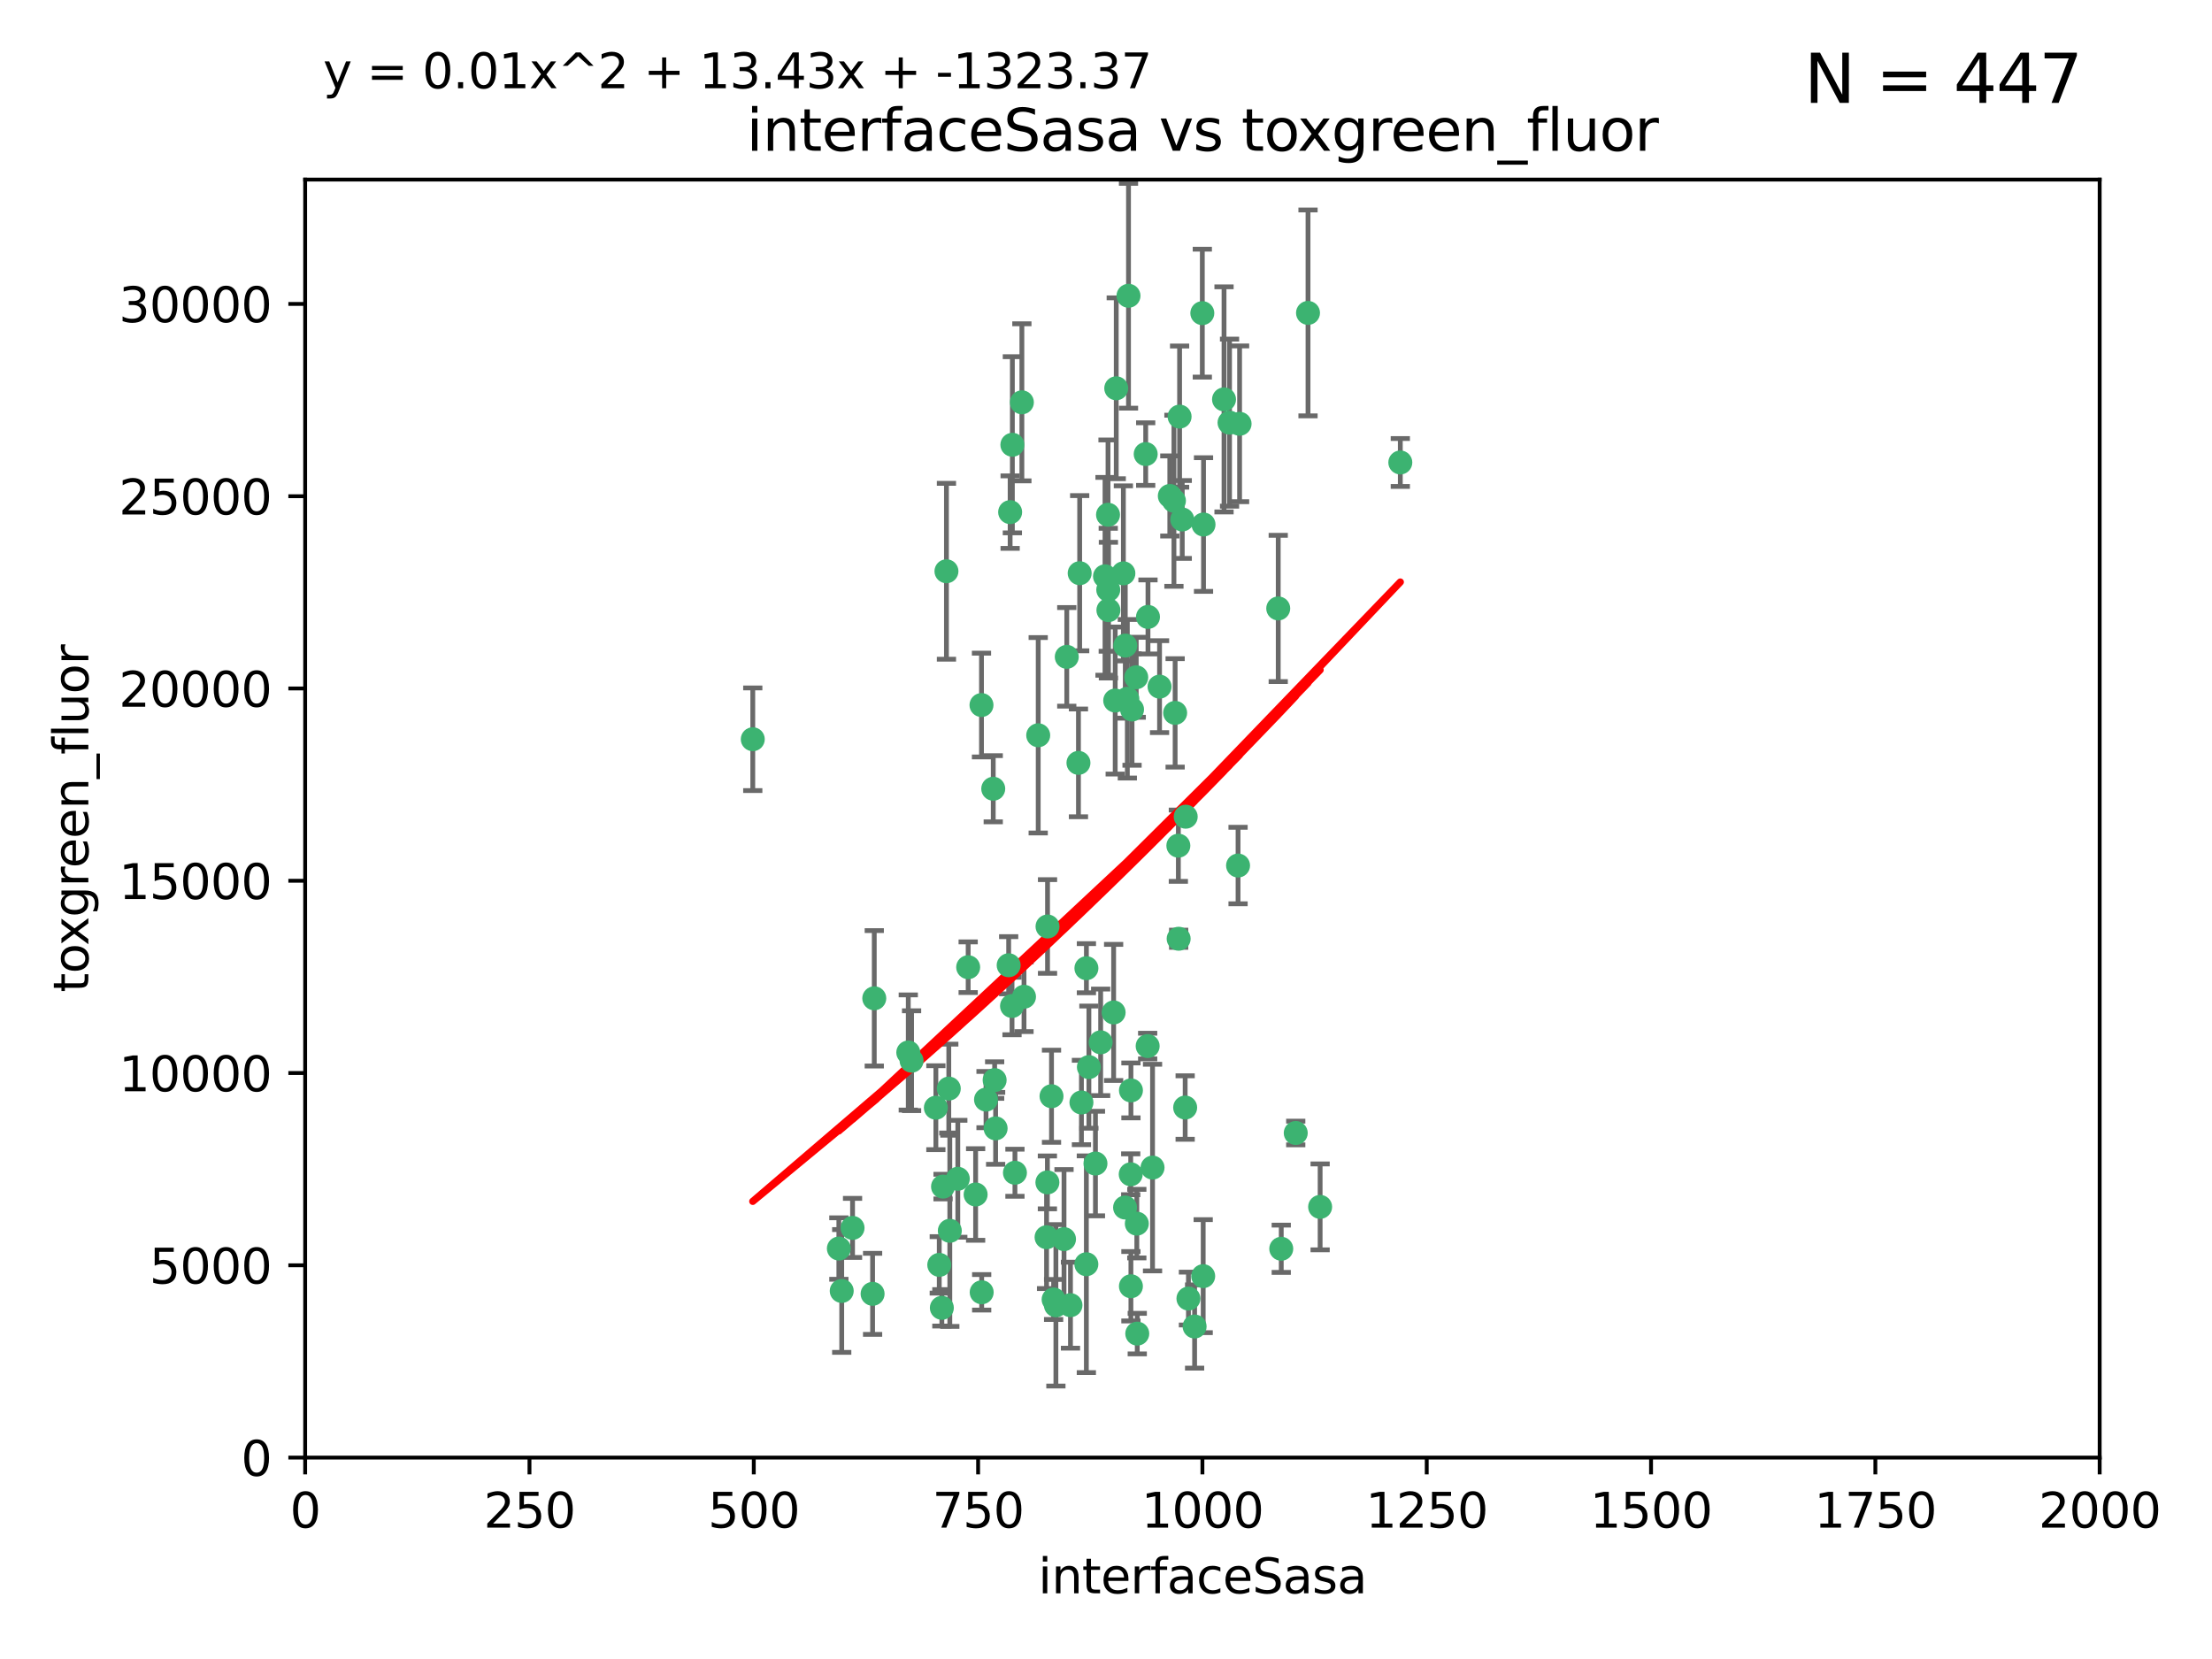 <?xml version="1.0" encoding="utf-8" standalone="no"?>
<!DOCTYPE svg PUBLIC "-//W3C//DTD SVG 1.1//EN"
  "http://www.w3.org/Graphics/SVG/1.1/DTD/svg11.dtd">
<svg xmlns:xlink="http://www.w3.org/1999/xlink" width="460.8pt" height="345.6pt" viewBox="0 0 460.8 345.6" xmlns="http://www.w3.org/2000/svg" version="1.1">
 <defs>
  <style type="text/css">*{stroke-linejoin: round; stroke-linecap: butt}</style>
 </defs>
 <g id="figure_1">
  <g id="patch_1">
   <path d="M 0 345.6 
L 460.8 345.6 
L 460.8 0 
L 0 0 
z
" style="fill: #ffffff"/>
  </g>
  <g id="axes_1">
   <g id="patch_2">
    <path d="M 63.571 303.64 
L 437.4 303.64 
L 437.4 37.411 
L 63.571 37.411 
z
" style="fill: #ffffff"/>
   </g>
   <g id="PathCollection_1">
    <defs>
     <path id="m33d8c5efc6" d="M 0 1.118 
C 0.297 1.118 0.581 1 0.791 0.791 
C 1 0.581 1.118 0.297 1.118 0 
C 1.118 -0.297 1 -0.581 0.791 -0.791 
C 0.581 -1 0.297 -1.118 0 -1.118 
C -0.297 -1.118 -0.581 -1 -0.791 -0.791 
C -1 -0.581 -1.118 -0.297 -1.118 0 
C -1.118 0.297 -1 0.581 -0.791 0.791 
C -0.581 1 -0.297 1.118 0 1.118 
z
" style="stroke: #3cb371"/>
    </defs>
    <g clip-path="url(#p518bb92c6d)">
     <use xlink:href="#m33d8c5efc6" x="243.693" y="103.319" style="fill: #3cb371; stroke: #3cb371"/>
     <use xlink:href="#m33d8c5efc6" x="272.484" y="65.184" style="fill: #3cb371; stroke: #3cb371"/>
     <use xlink:href="#m33d8c5efc6" x="234.418" y="134.491" style="fill: #3cb371; stroke: #3cb371"/>
     <use xlink:href="#m33d8c5efc6" x="266.28" y="126.749" style="fill: #3cb371; stroke: #3cb371"/>
     <use xlink:href="#m33d8c5efc6" x="250.716" y="109.268" style="fill: #3cb371; stroke: #3cb371"/>
     <use xlink:href="#m33d8c5efc6" x="254.987" y="83.201" style="fill: #3cb371; stroke: #3cb371"/>
     <use xlink:href="#m33d8c5efc6" x="174.75" y="260.094" style="fill: #3cb371; stroke: #3cb371"/>
     <use xlink:href="#m33d8c5efc6" x="212.875" y="83.811" style="fill: #3cb371; stroke: #3cb371"/>
     <use xlink:href="#m33d8c5efc6" x="258.229" y="88.286" style="fill: #3cb371; stroke: #3cb371"/>
     <use xlink:href="#m33d8c5efc6" x="241.557" y="143.039" style="fill: #3cb371; stroke: #3cb371"/>
     <use xlink:href="#m33d8c5efc6" x="230.869" y="122.859" style="fill: #3cb371; stroke: #3cb371"/>
     <use xlink:href="#m33d8c5efc6" x="230.194" y="120.054" style="fill: #3cb371; stroke: #3cb371"/>
     <use xlink:href="#m33d8c5efc6" x="246.284" y="108.214" style="fill: #3cb371; stroke: #3cb371"/>
     <use xlink:href="#m33d8c5efc6" x="244.553" y="104.315" style="fill: #3cb371; stroke: #3cb371"/>
     <use xlink:href="#m33d8c5efc6" x="229.286" y="217.134" style="fill: #3cb371; stroke: #3cb371"/>
     <use xlink:href="#m33d8c5efc6" x="235.088" y="61.614" style="fill: #3cb371; stroke: #3cb371"/>
     <use xlink:href="#m33d8c5efc6" x="232.318" y="145.935" style="fill: #3cb371; stroke: #3cb371"/>
     <use xlink:href="#m33d8c5efc6" x="256.134" y="88.045" style="fill: #3cb371; stroke: #3cb371"/>
     <use xlink:href="#m33d8c5efc6" x="232.534" y="80.887" style="fill: #3cb371; stroke: #3cb371"/>
     <use xlink:href="#m33d8c5efc6" x="234.02" y="119.44" style="fill: #3cb371; stroke: #3cb371"/>
     <use xlink:href="#m33d8c5efc6" x="238.669" y="94.593" style="fill: #3cb371; stroke: #3cb371"/>
     <use xlink:href="#m33d8c5efc6" x="210.43" y="106.684" style="fill: #3cb371; stroke: #3cb371"/>
     <use xlink:href="#m33d8c5efc6" x="226.319" y="201.695" style="fill: #3cb371; stroke: #3cb371"/>
     <use xlink:href="#m33d8c5efc6" x="245.731" y="86.787" style="fill: #3cb371; stroke: #3cb371"/>
     <use xlink:href="#m33d8c5efc6" x="266.908" y="260.14" style="fill: #3cb371; stroke: #3cb371"/>
     <use xlink:href="#m33d8c5efc6" x="269.927" y="236.024" style="fill: #3cb371; stroke: #3cb371"/>
     <use xlink:href="#m33d8c5efc6" x="240.095" y="243.228" style="fill: #3cb371; stroke: #3cb371"/>
     <use xlink:href="#m33d8c5efc6" x="291.711" y="96.341" style="fill: #3cb371; stroke: #3cb371"/>
     <use xlink:href="#m33d8c5efc6" x="224.916" y="119.409" style="fill: #3cb371; stroke: #3cb371"/>
     <use xlink:href="#m33d8c5efc6" x="250.465" y="65.233" style="fill: #3cb371; stroke: #3cb371"/>
     <use xlink:href="#m33d8c5efc6" x="204.462" y="146.874" style="fill: #3cb371; stroke: #3cb371"/>
     <use xlink:href="#m33d8c5efc6" x="201.688" y="201.487" style="fill: #3cb371; stroke: #3cb371"/>
     <use xlink:href="#m33d8c5efc6" x="228.204" y="242.388" style="fill: #3cb371; stroke: #3cb371"/>
     <use xlink:href="#m33d8c5efc6" x="210.123" y="201.077" style="fill: #3cb371; stroke: #3cb371"/>
     <use xlink:href="#m33d8c5efc6" x="226.837" y="222.299" style="fill: #3cb371; stroke: #3cb371"/>
     <use xlink:href="#m33d8c5efc6" x="236.82" y="254.906" style="fill: #3cb371; stroke: #3cb371"/>
     <use xlink:href="#m33d8c5efc6" x="222.228" y="136.835" style="fill: #3cb371; stroke: #3cb371"/>
     <use xlink:href="#m33d8c5efc6" x="230.822" y="107.234" style="fill: #3cb371; stroke: #3cb371"/>
     <use xlink:href="#m33d8c5efc6" x="224.662" y="158.921" style="fill: #3cb371; stroke: #3cb371"/>
     <use xlink:href="#m33d8c5efc6" x="204.503" y="269.209" style="fill: #3cb371; stroke: #3cb371"/>
     <use xlink:href="#m33d8c5efc6" x="275.007" y="251.417" style="fill: #3cb371; stroke: #3cb371"/>
     <use xlink:href="#m33d8c5efc6" x="236.699" y="141.091" style="fill: #3cb371; stroke: #3cb371"/>
     <use xlink:href="#m33d8c5efc6" x="230.901" y="127.107" style="fill: #3cb371; stroke: #3cb371"/>
     <use xlink:href="#m33d8c5efc6" x="234.375" y="251.547" style="fill: #3cb371; stroke: #3cb371"/>
     <use xlink:href="#m33d8c5efc6" x="221.654" y="258.133" style="fill: #3cb371; stroke: #3cb371"/>
     <use xlink:href="#m33d8c5efc6" x="195.666" y="263.497" style="fill: #3cb371; stroke: #3cb371"/>
     <use xlink:href="#m33d8c5efc6" x="245.473" y="176.169" style="fill: #3cb371; stroke: #3cb371"/>
     <use xlink:href="#m33d8c5efc6" x="206.91" y="164.309" style="fill: #3cb371; stroke: #3cb371"/>
     <use xlink:href="#m33d8c5efc6" x="235.596" y="227.152" style="fill: #3cb371; stroke: #3cb371"/>
     <use xlink:href="#m33d8c5efc6" x="218.219" y="193.002" style="fill: #3cb371; stroke: #3cb371"/>
     <use xlink:href="#m33d8c5efc6" x="247.573" y="270.514" style="fill: #3cb371; stroke: #3cb371"/>
     <use xlink:href="#m33d8c5efc6" x="235.59" y="267.951" style="fill: #3cb371; stroke: #3cb371"/>
     <use xlink:href="#m33d8c5efc6" x="239.146" y="128.518" style="fill: #3cb371; stroke: #3cb371"/>
     <use xlink:href="#m33d8c5efc6" x="236.912" y="277.818" style="fill: #3cb371; stroke: #3cb371"/>
     <use xlink:href="#m33d8c5efc6" x="219.488" y="270.703" style="fill: #3cb371; stroke: #3cb371"/>
     <use xlink:href="#m33d8c5efc6" x="196.206" y="272.443" style="fill: #3cb371; stroke: #3cb371"/>
     <use xlink:href="#m33d8c5efc6" x="189.211" y="219.251" style="fill: #3cb371; stroke: #3cb371"/>
     <use xlink:href="#m33d8c5efc6" x="226.308" y="263.364" style="fill: #3cb371; stroke: #3cb371"/>
     <use xlink:href="#m33d8c5efc6" x="244.803" y="148.507" style="fill: #3cb371; stroke: #3cb371"/>
     <use xlink:href="#m33d8c5efc6" x="203.241" y="248.836" style="fill: #3cb371; stroke: #3cb371"/>
     <use xlink:href="#m33d8c5efc6" x="216.278" y="153.171" style="fill: #3cb371; stroke: #3cb371"/>
     <use xlink:href="#m33d8c5efc6" x="219.05" y="228.365" style="fill: #3cb371; stroke: #3cb371"/>
     <use xlink:href="#m33d8c5efc6" x="245.536" y="195.558" style="fill: #3cb371; stroke: #3cb371"/>
     <use xlink:href="#m33d8c5efc6" x="239.078" y="217.914" style="fill: #3cb371; stroke: #3cb371"/>
     <use xlink:href="#m33d8c5efc6" x="248.859" y="276.333" style="fill: #3cb371; stroke: #3cb371"/>
     <use xlink:href="#m33d8c5efc6" x="231.989" y="210.91" style="fill: #3cb371; stroke: #3cb371"/>
     <use xlink:href="#m33d8c5efc6" x="250.648" y="265.846" style="fill: #3cb371; stroke: #3cb371"/>
     <use xlink:href="#m33d8c5efc6" x="213.318" y="207.64" style="fill: #3cb371; stroke: #3cb371"/>
     <use xlink:href="#m33d8c5efc6" x="235.826" y="147.801" style="fill: #3cb371; stroke: #3cb371"/>
     <use xlink:href="#m33d8c5efc6" x="246.891" y="230.72" style="fill: #3cb371; stroke: #3cb371"/>
     <use xlink:href="#m33d8c5efc6" x="196.452" y="247.192" style="fill: #3cb371; stroke: #3cb371"/>
     <use xlink:href="#m33d8c5efc6" x="257.91" y="180.307" style="fill: #3cb371; stroke: #3cb371"/>
     <use xlink:href="#m33d8c5efc6" x="194.959" y="230.755" style="fill: #3cb371; stroke: #3cb371"/>
     <use xlink:href="#m33d8c5efc6" x="218.192" y="246.317" style="fill: #3cb371; stroke: #3cb371"/>
     <use xlink:href="#m33d8c5efc6" x="247.005" y="170.133" style="fill: #3cb371; stroke: #3cb371"/>
     <use xlink:href="#m33d8c5efc6" x="219.963" y="271.92" style="fill: #3cb371; stroke: #3cb371"/>
     <use xlink:href="#m33d8c5efc6" x="177.602" y="255.796" style="fill: #3cb371; stroke: #3cb371"/>
     <use xlink:href="#m33d8c5efc6" x="189.899" y="220.964" style="fill: #3cb371; stroke: #3cb371"/>
     <use xlink:href="#m33d8c5efc6" x="175.346" y="268.93" style="fill: #3cb371; stroke: #3cb371"/>
     <use xlink:href="#m33d8c5efc6" x="210.824" y="209.566" style="fill: #3cb371; stroke: #3cb371"/>
     <use xlink:href="#m33d8c5efc6" x="197.864" y="256.398" style="fill: #3cb371; stroke: #3cb371"/>
     <use xlink:href="#m33d8c5efc6" x="205.407" y="229.064" style="fill: #3cb371; stroke: #3cb371"/>
     <use xlink:href="#m33d8c5efc6" x="234.846" y="145.567" style="fill: #3cb371; stroke: #3cb371"/>
     <use xlink:href="#m33d8c5efc6" x="210.895" y="92.655" style="fill: #3cb371; stroke: #3cb371"/>
     <use xlink:href="#m33d8c5efc6" x="223" y="271.892" style="fill: #3cb371; stroke: #3cb371"/>
     <use xlink:href="#m33d8c5efc6" x="197.163" y="119.004" style="fill: #3cb371; stroke: #3cb371"/>
     <use xlink:href="#m33d8c5efc6" x="225.284" y="229.667" style="fill: #3cb371; stroke: #3cb371"/>
     <use xlink:href="#m33d8c5efc6" x="218.019" y="257.738" style="fill: #3cb371; stroke: #3cb371"/>
     <use xlink:href="#m33d8c5efc6" x="211.432" y="244.305" style="fill: #3cb371; stroke: #3cb371"/>
     <use xlink:href="#m33d8c5efc6" x="199.529" y="245.561" style="fill: #3cb371; stroke: #3cb371"/>
     <use xlink:href="#m33d8c5efc6" x="235.549" y="244.625" style="fill: #3cb371; stroke: #3cb371"/>
     <use xlink:href="#m33d8c5efc6" x="197.651" y="226.772" style="fill: #3cb371; stroke: #3cb371"/>
     <use xlink:href="#m33d8c5efc6" x="207.406" y="235.058" style="fill: #3cb371; stroke: #3cb371"/>
     <use xlink:href="#m33d8c5efc6" x="181.778" y="269.529" style="fill: #3cb371; stroke: #3cb371"/>
     <use xlink:href="#m33d8c5efc6" x="207.202" y="225.004" style="fill: #3cb371; stroke: #3cb371"/>
     <use xlink:href="#m33d8c5efc6" x="156.817" y="153.996" style="fill: #3cb371; stroke: #3cb371"/>
     <use xlink:href="#m33d8c5efc6" x="182.127" y="207.963" style="fill: #3cb371; stroke: #3cb371"/>
    </g>
   </g>
   <g id="matplotlib.axis_1">
    <g id="xtick_1">
     <g id="line2d_1">
      <defs>
       <path id="md4b0a5c972" d="M 0 0 
L 0 3.5 
" style="stroke: #000000; stroke-width: 0.8"/>
      </defs>
      <g>
       <use xlink:href="#md4b0a5c972" x="63.571" y="303.64" style="stroke: #000000; stroke-width: 0.8"/>
      </g>
     </g>
     <g id="text_1">
      <!-- 0 -->
      <g transform="translate(60.39 318.238)scale(0.1 -0.1)">
       <defs>
        <path id="DejaVuSans-30" d="M 2034 4250 
Q 1547 4250 1301 3770 
Q 1056 3291 1056 2328 
Q 1056 1369 1301 889 
Q 1547 409 2034 409 
Q 2525 409 2770 889 
Q 3016 1369 3016 2328 
Q 3016 3291 2770 3770 
Q 2525 4250 2034 4250 
z
M 2034 4750 
Q 2819 4750 3233 4129 
Q 3647 3509 3647 2328 
Q 3647 1150 3233 529 
Q 2819 -91 2034 -91 
Q 1250 -91 836 529 
Q 422 1150 422 2328 
Q 422 3509 836 4129 
Q 1250 4750 2034 4750 
z
" transform="scale(0.016)"/>
       </defs>
       <use xlink:href="#DejaVuSans-30"/>
      </g>
     </g>
    </g>
    <g id="xtick_2">
     <g id="line2d_2">
      <g>
       <use xlink:href="#md4b0a5c972" x="110.3" y="303.64" style="stroke: #000000; stroke-width: 0.8"/>
      </g>
     </g>
     <g id="text_2">
      <!-- 250 -->
      <g transform="translate(100.756 318.238)scale(0.1 -0.1)">
       <defs>
        <path id="DejaVuSans-32" d="M 1228 531 
L 3431 531 
L 3431 0 
L 469 0 
L 469 531 
Q 828 903 1448 1529 
Q 2069 2156 2228 2338 
Q 2531 2678 2651 2914 
Q 2772 3150 2772 3378 
Q 2772 3750 2511 3984 
Q 2250 4219 1831 4219 
Q 1534 4219 1204 4116 
Q 875 4013 500 3803 
L 500 4441 
Q 881 4594 1212 4672 
Q 1544 4750 1819 4750 
Q 2544 4750 2975 4387 
Q 3406 4025 3406 3419 
Q 3406 3131 3298 2873 
Q 3191 2616 2906 2266 
Q 2828 2175 2409 1742 
Q 1991 1309 1228 531 
z
" transform="scale(0.016)"/>
        <path id="DejaVuSans-35" d="M 691 4666 
L 3169 4666 
L 3169 4134 
L 1269 4134 
L 1269 2991 
Q 1406 3038 1543 3061 
Q 1681 3084 1819 3084 
Q 2600 3084 3056 2656 
Q 3513 2228 3513 1497 
Q 3513 744 3044 326 
Q 2575 -91 1722 -91 
Q 1428 -91 1123 -41 
Q 819 9 494 109 
L 494 744 
Q 775 591 1075 516 
Q 1375 441 1709 441 
Q 2250 441 2565 725 
Q 2881 1009 2881 1497 
Q 2881 1984 2565 2268 
Q 2250 2553 1709 2553 
Q 1456 2553 1204 2497 
Q 953 2441 691 2322 
L 691 4666 
z
" transform="scale(0.016)"/>
       </defs>
       <use xlink:href="#DejaVuSans-32"/>
       <use xlink:href="#DejaVuSans-35" x="63.623"/>
       <use xlink:href="#DejaVuSans-30" x="127.246"/>
      </g>
     </g>
    </g>
    <g id="xtick_3">
     <g id="line2d_3">
      <g>
       <use xlink:href="#md4b0a5c972" x="157.028" y="303.64" style="stroke: #000000; stroke-width: 0.8"/>
      </g>
     </g>
     <g id="text_3">
      <!-- 500 -->
      <g transform="translate(147.485 318.238)scale(0.1 -0.1)">
       <use xlink:href="#DejaVuSans-35"/>
       <use xlink:href="#DejaVuSans-30" x="63.623"/>
       <use xlink:href="#DejaVuSans-30" x="127.246"/>
      </g>
     </g>
    </g>
    <g id="xtick_4">
     <g id="line2d_4">
      <g>
       <use xlink:href="#md4b0a5c972" x="203.757" y="303.64" style="stroke: #000000; stroke-width: 0.8"/>
      </g>
     </g>
     <g id="text_4">
      <!-- 750 -->
      <g transform="translate(194.213 318.238)scale(0.1 -0.1)">
       <defs>
        <path id="DejaVuSans-37" d="M 525 4666 
L 3525 4666 
L 3525 4397 
L 1831 0 
L 1172 0 
L 2766 4134 
L 525 4134 
L 525 4666 
z
" transform="scale(0.016)"/>
       </defs>
       <use xlink:href="#DejaVuSans-37"/>
       <use xlink:href="#DejaVuSans-35" x="63.623"/>
       <use xlink:href="#DejaVuSans-30" x="127.246"/>
      </g>
     </g>
    </g>
    <g id="xtick_5">
     <g id="line2d_5">
      <g>
       <use xlink:href="#md4b0a5c972" x="250.486" y="303.64" style="stroke: #000000; stroke-width: 0.8"/>
      </g>
     </g>
     <g id="text_5">
      <!-- 1000 -->
      <g transform="translate(237.761 318.238)scale(0.1 -0.1)">
       <defs>
        <path id="DejaVuSans-31" d="M 794 531 
L 1825 531 
L 1825 4091 
L 703 3866 
L 703 4441 
L 1819 4666 
L 2450 4666 
L 2450 531 
L 3481 531 
L 3481 0 
L 794 0 
L 794 531 
z
" transform="scale(0.016)"/>
       </defs>
       <use xlink:href="#DejaVuSans-31"/>
       <use xlink:href="#DejaVuSans-30" x="63.623"/>
       <use xlink:href="#DejaVuSans-30" x="127.246"/>
       <use xlink:href="#DejaVuSans-30" x="190.869"/>
      </g>
     </g>
    </g>
    <g id="xtick_6">
     <g id="line2d_6">
      <g>
       <use xlink:href="#md4b0a5c972" x="297.214" y="303.64" style="stroke: #000000; stroke-width: 0.8"/>
      </g>
     </g>
     <g id="text_6">
      <!-- 1250 -->
      <g transform="translate(284.489 318.238)scale(0.1 -0.1)">
       <use xlink:href="#DejaVuSans-31"/>
       <use xlink:href="#DejaVuSans-32" x="63.623"/>
       <use xlink:href="#DejaVuSans-35" x="127.246"/>
       <use xlink:href="#DejaVuSans-30" x="190.869"/>
      </g>
     </g>
    </g>
    <g id="xtick_7">
     <g id="line2d_7">
      <g>
       <use xlink:href="#md4b0a5c972" x="343.943" y="303.64" style="stroke: #000000; stroke-width: 0.8"/>
      </g>
     </g>
     <g id="text_7">
      <!-- 1500 -->
      <g transform="translate(331.218 318.238)scale(0.1 -0.1)">
       <use xlink:href="#DejaVuSans-31"/>
       <use xlink:href="#DejaVuSans-35" x="63.623"/>
       <use xlink:href="#DejaVuSans-30" x="127.246"/>
       <use xlink:href="#DejaVuSans-30" x="190.869"/>
      </g>
     </g>
    </g>
    <g id="xtick_8">
     <g id="line2d_8">
      <g>
       <use xlink:href="#md4b0a5c972" x="390.671" y="303.64" style="stroke: #000000; stroke-width: 0.8"/>
      </g>
     </g>
     <g id="text_8">
      <!-- 1750 -->
      <g transform="translate(377.946 318.238)scale(0.1 -0.1)">
       <use xlink:href="#DejaVuSans-31"/>
       <use xlink:href="#DejaVuSans-37" x="63.623"/>
       <use xlink:href="#DejaVuSans-35" x="127.246"/>
       <use xlink:href="#DejaVuSans-30" x="190.869"/>
      </g>
     </g>
    </g>
    <g id="xtick_9">
     <g id="line2d_9">
      <g>
       <use xlink:href="#md4b0a5c972" x="437.4" y="303.64" style="stroke: #000000; stroke-width: 0.8"/>
      </g>
     </g>
     <g id="text_9">
      <!-- 2000 -->
      <g transform="translate(424.675 318.238)scale(0.1 -0.1)">
       <use xlink:href="#DejaVuSans-32"/>
       <use xlink:href="#DejaVuSans-30" x="63.623"/>
       <use xlink:href="#DejaVuSans-30" x="127.246"/>
       <use xlink:href="#DejaVuSans-30" x="190.869"/>
      </g>
     </g>
    </g>
    <g id="text_10">
     <!-- interfaceSasa -->
     <g transform="translate(216.279 331.917)scale(0.1 -0.1)">
      <defs>
       <path id="DejaVuSans-69" d="M 603 3500 
L 1178 3500 
L 1178 0 
L 603 0 
L 603 3500 
z
M 603 4863 
L 1178 4863 
L 1178 4134 
L 603 4134 
L 603 4863 
z
" transform="scale(0.016)"/>
       <path id="DejaVuSans-6e" d="M 3513 2113 
L 3513 0 
L 2938 0 
L 2938 2094 
Q 2938 2591 2744 2837 
Q 2550 3084 2163 3084 
Q 1697 3084 1428 2787 
Q 1159 2491 1159 1978 
L 1159 0 
L 581 0 
L 581 3500 
L 1159 3500 
L 1159 2956 
Q 1366 3272 1645 3428 
Q 1925 3584 2291 3584 
Q 2894 3584 3203 3211 
Q 3513 2838 3513 2113 
z
" transform="scale(0.016)"/>
       <path id="DejaVuSans-74" d="M 1172 4494 
L 1172 3500 
L 2356 3500 
L 2356 3053 
L 1172 3053 
L 1172 1153 
Q 1172 725 1289 603 
Q 1406 481 1766 481 
L 2356 481 
L 2356 0 
L 1766 0 
Q 1100 0 847 248 
Q 594 497 594 1153 
L 594 3053 
L 172 3053 
L 172 3500 
L 594 3500 
L 594 4494 
L 1172 4494 
z
" transform="scale(0.016)"/>
       <path id="DejaVuSans-65" d="M 3597 1894 
L 3597 1613 
L 953 1613 
Q 991 1019 1311 708 
Q 1631 397 2203 397 
Q 2534 397 2845 478 
Q 3156 559 3463 722 
L 3463 178 
Q 3153 47 2828 -22 
Q 2503 -91 2169 -91 
Q 1331 -91 842 396 
Q 353 884 353 1716 
Q 353 2575 817 3079 
Q 1281 3584 2069 3584 
Q 2775 3584 3186 3129 
Q 3597 2675 3597 1894 
z
M 3022 2063 
Q 3016 2534 2758 2815 
Q 2500 3097 2075 3097 
Q 1594 3097 1305 2825 
Q 1016 2553 972 2059 
L 3022 2063 
z
" transform="scale(0.016)"/>
       <path id="DejaVuSans-72" d="M 2631 2963 
Q 2534 3019 2420 3045 
Q 2306 3072 2169 3072 
Q 1681 3072 1420 2755 
Q 1159 2438 1159 1844 
L 1159 0 
L 581 0 
L 581 3500 
L 1159 3500 
L 1159 2956 
Q 1341 3275 1631 3429 
Q 1922 3584 2338 3584 
Q 2397 3584 2469 3576 
Q 2541 3569 2628 3553 
L 2631 2963 
z
" transform="scale(0.016)"/>
       <path id="DejaVuSans-66" d="M 2375 4863 
L 2375 4384 
L 1825 4384 
Q 1516 4384 1395 4259 
Q 1275 4134 1275 3809 
L 1275 3500 
L 2222 3500 
L 2222 3053 
L 1275 3053 
L 1275 0 
L 697 0 
L 697 3053 
L 147 3053 
L 147 3500 
L 697 3500 
L 697 3744 
Q 697 4328 969 4595 
Q 1241 4863 1831 4863 
L 2375 4863 
z
" transform="scale(0.016)"/>
       <path id="DejaVuSans-61" d="M 2194 1759 
Q 1497 1759 1228 1600 
Q 959 1441 959 1056 
Q 959 750 1161 570 
Q 1363 391 1709 391 
Q 2188 391 2477 730 
Q 2766 1069 2766 1631 
L 2766 1759 
L 2194 1759 
z
M 3341 1997 
L 3341 0 
L 2766 0 
L 2766 531 
Q 2569 213 2275 61 
Q 1981 -91 1556 -91 
Q 1019 -91 701 211 
Q 384 513 384 1019 
Q 384 1609 779 1909 
Q 1175 2209 1959 2209 
L 2766 2209 
L 2766 2266 
Q 2766 2663 2505 2880 
Q 2244 3097 1772 3097 
Q 1472 3097 1187 3025 
Q 903 2953 641 2809 
L 641 3341 
Q 956 3463 1253 3523 
Q 1550 3584 1831 3584 
Q 2591 3584 2966 3190 
Q 3341 2797 3341 1997 
z
" transform="scale(0.016)"/>
       <path id="DejaVuSans-63" d="M 3122 3366 
L 3122 2828 
Q 2878 2963 2633 3030 
Q 2388 3097 2138 3097 
Q 1578 3097 1268 2742 
Q 959 2388 959 1747 
Q 959 1106 1268 751 
Q 1578 397 2138 397 
Q 2388 397 2633 464 
Q 2878 531 3122 666 
L 3122 134 
Q 2881 22 2623 -34 
Q 2366 -91 2075 -91 
Q 1284 -91 818 406 
Q 353 903 353 1747 
Q 353 2603 823 3093 
Q 1294 3584 2113 3584 
Q 2378 3584 2631 3529 
Q 2884 3475 3122 3366 
z
" transform="scale(0.016)"/>
       <path id="DejaVuSans-53" d="M 3425 4513 
L 3425 3897 
Q 3066 4069 2747 4153 
Q 2428 4238 2131 4238 
Q 1616 4238 1336 4038 
Q 1056 3838 1056 3469 
Q 1056 3159 1242 3001 
Q 1428 2844 1947 2747 
L 2328 2669 
Q 3034 2534 3370 2195 
Q 3706 1856 3706 1288 
Q 3706 609 3251 259 
Q 2797 -91 1919 -91 
Q 1588 -91 1214 -16 
Q 841 59 441 206 
L 441 856 
Q 825 641 1194 531 
Q 1563 422 1919 422 
Q 2459 422 2753 634 
Q 3047 847 3047 1241 
Q 3047 1584 2836 1778 
Q 2625 1972 2144 2069 
L 1759 2144 
Q 1053 2284 737 2584 
Q 422 2884 422 3419 
Q 422 4038 858 4394 
Q 1294 4750 2059 4750 
Q 2388 4750 2728 4690 
Q 3069 4631 3425 4513 
z
" transform="scale(0.016)"/>
       <path id="DejaVuSans-73" d="M 2834 3397 
L 2834 2853 
Q 2591 2978 2328 3040 
Q 2066 3103 1784 3103 
Q 1356 3103 1142 2972 
Q 928 2841 928 2578 
Q 928 2378 1081 2264 
Q 1234 2150 1697 2047 
L 1894 2003 
Q 2506 1872 2764 1633 
Q 3022 1394 3022 966 
Q 3022 478 2636 193 
Q 2250 -91 1575 -91 
Q 1294 -91 989 -36 
Q 684 19 347 128 
L 347 722 
Q 666 556 975 473 
Q 1284 391 1588 391 
Q 1994 391 2212 530 
Q 2431 669 2431 922 
Q 2431 1156 2273 1281 
Q 2116 1406 1581 1522 
L 1381 1569 
Q 847 1681 609 1914 
Q 372 2147 372 2553 
Q 372 3047 722 3315 
Q 1072 3584 1716 3584 
Q 2034 3584 2315 3537 
Q 2597 3491 2834 3397 
z
" transform="scale(0.016)"/>
      </defs>
      <use xlink:href="#DejaVuSans-69"/>
      <use xlink:href="#DejaVuSans-6e" x="27.783"/>
      <use xlink:href="#DejaVuSans-74" x="91.162"/>
      <use xlink:href="#DejaVuSans-65" x="130.371"/>
      <use xlink:href="#DejaVuSans-72" x="191.895"/>
      <use xlink:href="#DejaVuSans-66" x="233.008"/>
      <use xlink:href="#DejaVuSans-61" x="268.213"/>
      <use xlink:href="#DejaVuSans-63" x="329.492"/>
      <use xlink:href="#DejaVuSans-65" x="384.473"/>
      <use xlink:href="#DejaVuSans-53" x="445.996"/>
      <use xlink:href="#DejaVuSans-61" x="509.473"/>
      <use xlink:href="#DejaVuSans-73" x="570.752"/>
      <use xlink:href="#DejaVuSans-61" x="622.852"/>
     </g>
    </g>
   </g>
   <g id="matplotlib.axis_2">
    <g id="ytick_1">
     <g id="line2d_10">
      <defs>
       <path id="m3285209a10" d="M 0 0 
L -3.5 0 
" style="stroke: #000000; stroke-width: 0.8"/>
      </defs>
      <g>
       <use xlink:href="#m3285209a10" x="63.571" y="303.64" style="stroke: #000000; stroke-width: 0.8"/>
      </g>
     </g>
     <g id="text_11">
      <!-- 0 -->
      <g transform="translate(50.209 307.439)scale(0.1 -0.1)">
       <use xlink:href="#DejaVuSans-30"/>
      </g>
     </g>
    </g>
    <g id="ytick_2">
     <g id="line2d_11">
      <g>
       <use xlink:href="#m3285209a10" x="63.571" y="263.586" style="stroke: #000000; stroke-width: 0.8"/>
      </g>
     </g>
     <g id="text_12">
      <!-- 5000 -->
      <g transform="translate(31.121 267.385)scale(0.1 -0.1)">
       <use xlink:href="#DejaVuSans-35"/>
       <use xlink:href="#DejaVuSans-30" x="63.623"/>
       <use xlink:href="#DejaVuSans-30" x="127.246"/>
       <use xlink:href="#DejaVuSans-30" x="190.869"/>
      </g>
     </g>
    </g>
    <g id="ytick_3">
     <g id="line2d_12">
      <g>
       <use xlink:href="#m3285209a10" x="63.571" y="223.532" style="stroke: #000000; stroke-width: 0.8"/>
      </g>
     </g>
     <g id="text_13">
      <!-- 10000 -->
      <g transform="translate(24.759 227.331)scale(0.1 -0.1)">
       <use xlink:href="#DejaVuSans-31"/>
       <use xlink:href="#DejaVuSans-30" x="63.623"/>
       <use xlink:href="#DejaVuSans-30" x="127.246"/>
       <use xlink:href="#DejaVuSans-30" x="190.869"/>
       <use xlink:href="#DejaVuSans-30" x="254.492"/>
      </g>
     </g>
    </g>
    <g id="ytick_4">
     <g id="line2d_13">
      <g>
       <use xlink:href="#m3285209a10" x="63.571" y="183.478" style="stroke: #000000; stroke-width: 0.8"/>
      </g>
     </g>
     <g id="text_14">
      <!-- 15000 -->
      <g transform="translate(24.759 187.278)scale(0.1 -0.1)">
       <use xlink:href="#DejaVuSans-31"/>
       <use xlink:href="#DejaVuSans-35" x="63.623"/>
       <use xlink:href="#DejaVuSans-30" x="127.246"/>
       <use xlink:href="#DejaVuSans-30" x="190.869"/>
       <use xlink:href="#DejaVuSans-30" x="254.492"/>
      </g>
     </g>
    </g>
    <g id="ytick_5">
     <g id="line2d_14">
      <g>
       <use xlink:href="#m3285209a10" x="63.571" y="143.424" style="stroke: #000000; stroke-width: 0.8"/>
      </g>
     </g>
     <g id="text_15">
      <!-- 20000 -->
      <g transform="translate(24.759 147.224)scale(0.1 -0.1)">
       <use xlink:href="#DejaVuSans-32"/>
       <use xlink:href="#DejaVuSans-30" x="63.623"/>
       <use xlink:href="#DejaVuSans-30" x="127.246"/>
       <use xlink:href="#DejaVuSans-30" x="190.869"/>
       <use xlink:href="#DejaVuSans-30" x="254.492"/>
      </g>
     </g>
    </g>
    <g id="ytick_6">
     <g id="line2d_15">
      <g>
       <use xlink:href="#m3285209a10" x="63.571" y="103.371" style="stroke: #000000; stroke-width: 0.8"/>
      </g>
     </g>
     <g id="text_16">
      <!-- 25000 -->
      <g transform="translate(24.759 107.17)scale(0.1 -0.1)">
       <use xlink:href="#DejaVuSans-32"/>
       <use xlink:href="#DejaVuSans-35" x="63.623"/>
       <use xlink:href="#DejaVuSans-30" x="127.246"/>
       <use xlink:href="#DejaVuSans-30" x="190.869"/>
       <use xlink:href="#DejaVuSans-30" x="254.492"/>
      </g>
     </g>
    </g>
    <g id="ytick_7">
     <g id="line2d_16">
      <g>
       <use xlink:href="#m3285209a10" x="63.571" y="63.317" style="stroke: #000000; stroke-width: 0.8"/>
      </g>
     </g>
     <g id="text_17">
      <!-- 30000 -->
      <g transform="translate(24.759 67.116)scale(0.1 -0.1)">
       <defs>
        <path id="DejaVuSans-33" d="M 2597 2516 
Q 3050 2419 3304 2112 
Q 3559 1806 3559 1356 
Q 3559 666 3084 287 
Q 2609 -91 1734 -91 
Q 1441 -91 1130 -33 
Q 819 25 488 141 
L 488 750 
Q 750 597 1062 519 
Q 1375 441 1716 441 
Q 2309 441 2620 675 
Q 2931 909 2931 1356 
Q 2931 1769 2642 2001 
Q 2353 2234 1838 2234 
L 1294 2234 
L 1294 2753 
L 1863 2753 
Q 2328 2753 2575 2939 
Q 2822 3125 2822 3475 
Q 2822 3834 2567 4026 
Q 2313 4219 1838 4219 
Q 1578 4219 1281 4162 
Q 984 4106 628 3988 
L 628 4550 
Q 988 4650 1302 4700 
Q 1616 4750 1894 4750 
Q 2613 4750 3031 4423 
Q 3450 4097 3450 3541 
Q 3450 3153 3228 2886 
Q 3006 2619 2597 2516 
z
" transform="scale(0.016)"/>
       </defs>
       <use xlink:href="#DejaVuSans-33"/>
       <use xlink:href="#DejaVuSans-30" x="63.623"/>
       <use xlink:href="#DejaVuSans-30" x="127.246"/>
       <use xlink:href="#DejaVuSans-30" x="190.869"/>
       <use xlink:href="#DejaVuSans-30" x="254.492"/>
      </g>
     </g>
    </g>
    <g id="text_18">
     <!-- toxgreen_fluor -->
     <g transform="translate(18.401 206.72)rotate(-90)scale(0.1 -0.1)">
      <defs>
       <path id="DejaVuSans-6f" d="M 1959 3097 
Q 1497 3097 1228 2736 
Q 959 2375 959 1747 
Q 959 1119 1226 758 
Q 1494 397 1959 397 
Q 2419 397 2687 759 
Q 2956 1122 2956 1747 
Q 2956 2369 2687 2733 
Q 2419 3097 1959 3097 
z
M 1959 3584 
Q 2709 3584 3137 3096 
Q 3566 2609 3566 1747 
Q 3566 888 3137 398 
Q 2709 -91 1959 -91 
Q 1206 -91 779 398 
Q 353 888 353 1747 
Q 353 2609 779 3096 
Q 1206 3584 1959 3584 
z
" transform="scale(0.016)"/>
       <path id="DejaVuSans-78" d="M 3513 3500 
L 2247 1797 
L 3578 0 
L 2900 0 
L 1881 1375 
L 863 0 
L 184 0 
L 1544 1831 
L 300 3500 
L 978 3500 
L 1906 2253 
L 2834 3500 
L 3513 3500 
z
" transform="scale(0.016)"/>
       <path id="DejaVuSans-67" d="M 2906 1791 
Q 2906 2416 2648 2759 
Q 2391 3103 1925 3103 
Q 1463 3103 1205 2759 
Q 947 2416 947 1791 
Q 947 1169 1205 825 
Q 1463 481 1925 481 
Q 2391 481 2648 825 
Q 2906 1169 2906 1791 
z
M 3481 434 
Q 3481 -459 3084 -895 
Q 2688 -1331 1869 -1331 
Q 1566 -1331 1297 -1286 
Q 1028 -1241 775 -1147 
L 775 -588 
Q 1028 -725 1275 -790 
Q 1522 -856 1778 -856 
Q 2344 -856 2625 -561 
Q 2906 -266 2906 331 
L 2906 616 
Q 2728 306 2450 153 
Q 2172 0 1784 0 
Q 1141 0 747 490 
Q 353 981 353 1791 
Q 353 2603 747 3093 
Q 1141 3584 1784 3584 
Q 2172 3584 2450 3431 
Q 2728 3278 2906 2969 
L 2906 3500 
L 3481 3500 
L 3481 434 
z
" transform="scale(0.016)"/>
       <path id="DejaVuSans-5f" d="M 3263 -1063 
L 3263 -1509 
L -63 -1509 
L -63 -1063 
L 3263 -1063 
z
" transform="scale(0.016)"/>
       <path id="DejaVuSans-6c" d="M 603 4863 
L 1178 4863 
L 1178 0 
L 603 0 
L 603 4863 
z
" transform="scale(0.016)"/>
       <path id="DejaVuSans-75" d="M 544 1381 
L 544 3500 
L 1119 3500 
L 1119 1403 
Q 1119 906 1312 657 
Q 1506 409 1894 409 
Q 2359 409 2629 706 
Q 2900 1003 2900 1516 
L 2900 3500 
L 3475 3500 
L 3475 0 
L 2900 0 
L 2900 538 
Q 2691 219 2414 64 
Q 2138 -91 1772 -91 
Q 1169 -91 856 284 
Q 544 659 544 1381 
z
M 1991 3584 
L 1991 3584 
z
" transform="scale(0.016)"/>
      </defs>
      <use xlink:href="#DejaVuSans-74"/>
      <use xlink:href="#DejaVuSans-6f" x="39.209"/>
      <use xlink:href="#DejaVuSans-78" x="97.266"/>
      <use xlink:href="#DejaVuSans-67" x="156.445"/>
      <use xlink:href="#DejaVuSans-72" x="219.922"/>
      <use xlink:href="#DejaVuSans-65" x="258.785"/>
      <use xlink:href="#DejaVuSans-65" x="320.309"/>
      <use xlink:href="#DejaVuSans-6e" x="381.832"/>
      <use xlink:href="#DejaVuSans-5f" x="445.211"/>
      <use xlink:href="#DejaVuSans-66" x="495.211"/>
      <use xlink:href="#DejaVuSans-6c" x="530.416"/>
      <use xlink:href="#DejaVuSans-75" x="558.199"/>
      <use xlink:href="#DejaVuSans-6f" x="621.578"/>
      <use xlink:href="#DejaVuSans-72" x="682.76"/>
     </g>
    </g>
   </g>
   <g id="LineCollection_1">
    <path d="M 243.693 111.662 
L 243.693 94.976 
" clip-path="url(#p518bb92c6d)" style="fill: none; stroke: #696969"/>
    <path d="M 272.484 86.629 
L 272.484 43.739 
" clip-path="url(#p518bb92c6d)" style="fill: none; stroke: #696969"/>
    <path d="M 234.418 149.606 
L 234.418 119.375 
" clip-path="url(#p518bb92c6d)" style="fill: none; stroke: #696969"/>
    <path d="M 266.28 141.983 
L 266.28 111.515 
" clip-path="url(#p518bb92c6d)" style="fill: none; stroke: #696969"/>
    <path d="M 250.716 123.191 
L 250.716 95.346 
" clip-path="url(#p518bb92c6d)" style="fill: none; stroke: #696969"/>
    <path d="M 254.987 106.648 
L 254.987 59.753 
" clip-path="url(#p518bb92c6d)" style="fill: none; stroke: #696969"/>
    <path d="M 174.75 266.497 
L 174.75 253.692 
" clip-path="url(#p518bb92c6d)" style="fill: none; stroke: #696969"/>
    <path d="M 212.875 100.173 
L 212.875 67.45 
" clip-path="url(#p518bb92c6d)" style="fill: none; stroke: #696969"/>
    <path d="M 258.229 104.51 
L 258.229 72.063 
" clip-path="url(#p518bb92c6d)" style="fill: none; stroke: #696969"/>
    <path d="M 241.557 152.61 
L 241.557 133.468 
" clip-path="url(#p518bb92c6d)" style="fill: none; stroke: #696969"/>
    <path d="M 230.869 135.667 
L 230.869 110.051 
" clip-path="url(#p518bb92c6d)" style="fill: none; stroke: #696969"/>
    <path d="M 230.194 140.659 
L 230.194 99.45 
" clip-path="url(#p518bb92c6d)" style="fill: none; stroke: #696969"/>
    <path d="M 246.284 116.326 
L 246.284 100.101 
" clip-path="url(#p518bb92c6d)" style="fill: none; stroke: #696969"/>
    <path d="M 244.553 122.133 
L 244.553 86.497 
" clip-path="url(#p518bb92c6d)" style="fill: none; stroke: #696969"/>
    <path d="M 229.286 228.233 
L 229.286 206.035 
" clip-path="url(#p518bb92c6d)" style="fill: none; stroke: #696969"/>
    <path d="M 235.088 85.029 
L 235.088 38.199 
" clip-path="url(#p518bb92c6d)" style="fill: none; stroke: #696969"/>
    <path d="M 232.318 161.248 
L 232.318 130.622 
" clip-path="url(#p518bb92c6d)" style="fill: none; stroke: #696969"/>
    <path d="M 256.134 105.444 
L 256.134 70.646 
" clip-path="url(#p518bb92c6d)" style="fill: none; stroke: #696969"/>
    <path d="M 232.534 99.727 
L 232.534 62.047 
" clip-path="url(#p518bb92c6d)" style="fill: none; stroke: #696969"/>
    <path d="M 234.02 137.675 
L 234.02 101.206 
" clip-path="url(#p518bb92c6d)" style="fill: none; stroke: #696969"/>
    <path d="M 238.669 101.108 
L 238.669 88.078 
" clip-path="url(#p518bb92c6d)" style="fill: none; stroke: #696969"/>
    <path d="M 210.43 114.235 
L 210.43 99.134 
" clip-path="url(#p518bb92c6d)" style="fill: none; stroke: #696969"/>
    <path d="M 226.319 206.809 
L 226.319 196.58 
" clip-path="url(#p518bb92c6d)" style="fill: none; stroke: #696969"/>
    <path d="M 245.731 101.495 
L 245.731 72.08 
" clip-path="url(#p518bb92c6d)" style="fill: none; stroke: #696969"/>
    <path d="M 266.908 265.065 
L 266.908 255.214 
" clip-path="url(#p518bb92c6d)" style="fill: none; stroke: #696969"/>
    <path d="M 269.927 238.492 
L 269.927 233.557 
" clip-path="url(#p518bb92c6d)" style="fill: none; stroke: #696969"/>
    <path d="M 240.095 264.748 
L 240.095 221.708 
" clip-path="url(#p518bb92c6d)" style="fill: none; stroke: #696969"/>
    <path d="M 291.711 101.329 
L 291.711 91.353 
" clip-path="url(#p518bb92c6d)" style="fill: none; stroke: #696969"/>
    <path d="M 224.916 135.574 
L 224.916 103.243 
" clip-path="url(#p518bb92c6d)" style="fill: none; stroke: #696969"/>
    <path d="M 250.465 78.556 
L 250.465 51.911 
" clip-path="url(#p518bb92c6d)" style="fill: none; stroke: #696969"/>
    <path d="M 204.462 157.684 
L 204.462 136.065 
" clip-path="url(#p518bb92c6d)" style="fill: none; stroke: #696969"/>
    <path d="M 201.688 206.761 
L 201.688 196.213 
" clip-path="url(#p518bb92c6d)" style="fill: none; stroke: #696969"/>
    <path d="M 228.204 253.279 
L 228.204 231.496 
" clip-path="url(#p518bb92c6d)" style="fill: none; stroke: #696969"/>
    <path d="M 210.123 207.031 
L 210.123 195.122 
" clip-path="url(#p518bb92c6d)" style="fill: none; stroke: #696969"/>
    <path d="M 226.837 235.023 
L 226.837 209.574 
" clip-path="url(#p518bb92c6d)" style="fill: none; stroke: #696969"/>
    <path d="M 236.82 262.048 
L 236.82 247.764 
" clip-path="url(#p518bb92c6d)" style="fill: none; stroke: #696969"/>
    <path d="M 222.228 147.104 
L 222.228 126.566 
" clip-path="url(#p518bb92c6d)" style="fill: none; stroke: #696969"/>
    <path d="M 230.822 122.819 
L 230.822 91.649 
" clip-path="url(#p518bb92c6d)" style="fill: none; stroke: #696969"/>
    <path d="M 224.662 170.147 
L 224.662 147.694 
" clip-path="url(#p518bb92c6d)" style="fill: none; stroke: #696969"/>
    <path d="M 204.503 272.908 
L 204.503 265.511 
" clip-path="url(#p518bb92c6d)" style="fill: none; stroke: #696969"/>
    <path d="M 275.007 260.365 
L 275.007 242.469 
" clip-path="url(#p518bb92c6d)" style="fill: none; stroke: #696969"/>
    <path d="M 236.699 149.421 
L 236.699 132.76 
" clip-path="url(#p518bb92c6d)" style="fill: none; stroke: #696969"/>
    <path d="M 230.901 141.248 
L 230.901 112.967 
" clip-path="url(#p518bb92c6d)" style="fill: none; stroke: #696969"/>
    <path d="M 234.375 252.228 
L 234.375 250.867 
" clip-path="url(#p518bb92c6d)" style="fill: none; stroke: #696969"/>
    <path d="M 221.654 272.621 
L 221.654 243.644 
" clip-path="url(#p518bb92c6d)" style="fill: none; stroke: #696969"/>
    <path d="M 195.666 269.377 
L 195.666 257.616 
" clip-path="url(#p518bb92c6d)" style="fill: none; stroke: #696969"/>
    <path d="M 245.473 183.597 
L 245.473 168.741 
" clip-path="url(#p518bb92c6d)" style="fill: none; stroke: #696969"/>
    <path d="M 206.91 171.2 
L 206.91 157.418 
" clip-path="url(#p518bb92c6d)" style="fill: none; stroke: #696969"/>
    <path d="M 235.596 232.87 
L 235.596 221.434 
" clip-path="url(#p518bb92c6d)" style="fill: none; stroke: #696969"/>
    <path d="M 218.219 202.754 
L 218.219 183.249 
" clip-path="url(#p518bb92c6d)" style="fill: none; stroke: #696969"/>
    <path d="M 247.573 276.02 
L 247.573 265.008 
" clip-path="url(#p518bb92c6d)" style="fill: none; stroke: #696969"/>
    <path d="M 235.59 275.179 
L 235.59 260.723 
" clip-path="url(#p518bb92c6d)" style="fill: none; stroke: #696969"/>
    <path d="M 239.146 136.228 
L 239.146 120.808 
" clip-path="url(#p518bb92c6d)" style="fill: none; stroke: #696969"/>
    <path d="M 236.912 282.042 
L 236.912 273.593 
" clip-path="url(#p518bb92c6d)" style="fill: none; stroke: #696969"/>
    <path d="M 219.488 274.871 
L 219.488 266.536 
" clip-path="url(#p518bb92c6d)" style="fill: none; stroke: #696969"/>
    <path d="M 196.206 276.237 
L 196.206 268.649 
" clip-path="url(#p518bb92c6d)" style="fill: none; stroke: #696969"/>
    <path d="M 189.211 231.246 
L 189.211 207.255 
" clip-path="url(#p518bb92c6d)" style="fill: none; stroke: #696969"/>
    <path d="M 226.308 285.938 
L 226.308 240.791 
" clip-path="url(#p518bb92c6d)" style="fill: none; stroke: #696969"/>
    <path d="M 244.803 159.798 
L 244.803 137.216 
" clip-path="url(#p518bb92c6d)" style="fill: none; stroke: #696969"/>
    <path d="M 203.241 258.377 
L 203.241 239.295 
" clip-path="url(#p518bb92c6d)" style="fill: none; stroke: #696969"/>
    <path d="M 216.278 173.526 
L 216.278 132.815 
" clip-path="url(#p518bb92c6d)" style="fill: none; stroke: #696969"/>
    <path d="M 219.05 237.963 
L 219.05 218.767 
" clip-path="url(#p518bb92c6d)" style="fill: none; stroke: #696969"/>
    <path d="M 245.536 197.349 
L 245.536 193.767 
" clip-path="url(#p518bb92c6d)" style="fill: none; stroke: #696969"/>
    <path d="M 239.078 220.584 
L 239.078 215.244 
" clip-path="url(#p518bb92c6d)" style="fill: none; stroke: #696969"/>
    <path d="M 248.859 285.006 
L 248.859 267.659 
" clip-path="url(#p518bb92c6d)" style="fill: none; stroke: #696969"/>
    <path d="M 231.989 225.089 
L 231.989 196.731 
" clip-path="url(#p518bb92c6d)" style="fill: none; stroke: #696969"/>
    <path d="M 250.648 277.617 
L 250.648 254.074 
" clip-path="url(#p518bb92c6d)" style="fill: none; stroke: #696969"/>
    <path d="M 213.318 214.898 
L 213.318 200.382 
" clip-path="url(#p518bb92c6d)" style="fill: none; stroke: #696969"/>
    <path d="M 235.826 159.413 
L 235.826 136.19 
" clip-path="url(#p518bb92c6d)" style="fill: none; stroke: #696969"/>
    <path d="M 246.891 237.332 
L 246.891 224.107 
" clip-path="url(#p518bb92c6d)" style="fill: none; stroke: #696969"/>
    <path d="M 196.452 249.762 
L 196.452 244.622 
" clip-path="url(#p518bb92c6d)" style="fill: none; stroke: #696969"/>
    <path d="M 257.91 188.277 
L 257.91 172.338 
" clip-path="url(#p518bb92c6d)" style="fill: none; stroke: #696969"/>
    <path d="M 194.959 239.495 
L 194.959 222.014 
" clip-path="url(#p518bb92c6d)" style="fill: none; stroke: #696969"/>
    <path d="M 218.192 251.825 
L 218.192 240.809 
" clip-path="url(#p518bb92c6d)" style="fill: none; stroke: #696969"/>
    <path d="M 247.005 170.88 
L 247.005 169.387 
" clip-path="url(#p518bb92c6d)" style="fill: none; stroke: #696969"/>
    <path d="M 219.963 288.737 
L 219.963 255.103 
" clip-path="url(#p518bb92c6d)" style="fill: none; stroke: #696969"/>
    <path d="M 177.602 261.947 
L 177.602 249.645 
" clip-path="url(#p518bb92c6d)" style="fill: none; stroke: #696969"/>
    <path d="M 189.899 231.359 
L 189.899 210.569 
" clip-path="url(#p518bb92c6d)" style="fill: none; stroke: #696969"/>
    <path d="M 175.346 281.718 
L 175.346 256.142 
" clip-path="url(#p518bb92c6d)" style="fill: none; stroke: #696969"/>
    <path d="M 210.824 215.557 
L 210.824 203.575 
" clip-path="url(#p518bb92c6d)" style="fill: none; stroke: #696969"/>
    <path d="M 197.864 276.313 
L 197.864 236.482 
" clip-path="url(#p518bb92c6d)" style="fill: none; stroke: #696969"/>
    <path d="M 205.407 234.921 
L 205.407 223.207 
" clip-path="url(#p518bb92c6d)" style="fill: none; stroke: #696969"/>
    <path d="M 234.846 162.081 
L 234.846 129.053 
" clip-path="url(#p518bb92c6d)" style="fill: none; stroke: #696969"/>
    <path d="M 210.895 111.003 
L 210.895 74.306 
" clip-path="url(#p518bb92c6d)" style="fill: none; stroke: #696969"/>
    <path d="M 223 280.845 
L 223 262.939 
" clip-path="url(#p518bb92c6d)" style="fill: none; stroke: #696969"/>
    <path d="M 197.163 137.321 
L 197.163 100.688 
" clip-path="url(#p518bb92c6d)" style="fill: none; stroke: #696969"/>
    <path d="M 225.284 238.456 
L 225.284 220.879 
" clip-path="url(#p518bb92c6d)" style="fill: none; stroke: #696969"/>
    <path d="M 218.019 268.432 
L 218.019 247.045 
" clip-path="url(#p518bb92c6d)" style="fill: none; stroke: #696969"/>
    <path d="M 211.432 249.207 
L 211.432 239.402 
" clip-path="url(#p518bb92c6d)" style="fill: none; stroke: #696969"/>
    <path d="M 199.529 257.737 
L 199.529 233.384 
" clip-path="url(#p518bb92c6d)" style="fill: none; stroke: #696969"/>
    <path d="M 235.549 248.883 
L 235.549 240.367 
" clip-path="url(#p518bb92c6d)" style="fill: none; stroke: #696969"/>
    <path d="M 197.651 236.028 
L 197.651 217.516 
" clip-path="url(#p518bb92c6d)" style="fill: none; stroke: #696969"/>
    <path d="M 207.406 242.546 
L 207.406 227.57 
" clip-path="url(#p518bb92c6d)" style="fill: none; stroke: #696969"/>
    <path d="M 181.778 277.972 
L 181.778 261.086 
" clip-path="url(#p518bb92c6d)" style="fill: none; stroke: #696969"/>
    <path d="M 207.202 228.81 
L 207.202 221.198 
" clip-path="url(#p518bb92c6d)" style="fill: none; stroke: #696969"/>
    <path d="M 156.817 164.686 
L 156.817 143.305 
" clip-path="url(#p518bb92c6d)" style="fill: none; stroke: #696969"/>
    <path d="M 182.127 222.067 
L 182.127 193.859 
" clip-path="url(#p518bb92c6d)" style="fill: none; stroke: #696969"/>
   </g>
   <g id="line2d_17">
    <defs>
     <path id="m67d331c16b" d="M 2 0 
L -2 -0 
" style="stroke: #696969"/>
    </defs>
    <g clip-path="url(#p518bb92c6d)">
     <use xlink:href="#m67d331c16b" x="243.693" y="111.662" style="fill: #696969; stroke: #696969"/>
     <use xlink:href="#m67d331c16b" x="272.484" y="86.629" style="fill: #696969; stroke: #696969"/>
     <use xlink:href="#m67d331c16b" x="234.418" y="149.606" style="fill: #696969; stroke: #696969"/>
     <use xlink:href="#m67d331c16b" x="266.28" y="141.983" style="fill: #696969; stroke: #696969"/>
     <use xlink:href="#m67d331c16b" x="250.716" y="123.191" style="fill: #696969; stroke: #696969"/>
     <use xlink:href="#m67d331c16b" x="254.987" y="106.648" style="fill: #696969; stroke: #696969"/>
     <use xlink:href="#m67d331c16b" x="174.75" y="266.497" style="fill: #696969; stroke: #696969"/>
     <use xlink:href="#m67d331c16b" x="212.875" y="100.173" style="fill: #696969; stroke: #696969"/>
     <use xlink:href="#m67d331c16b" x="258.229" y="104.51" style="fill: #696969; stroke: #696969"/>
     <use xlink:href="#m67d331c16b" x="241.557" y="152.61" style="fill: #696969; stroke: #696969"/>
     <use xlink:href="#m67d331c16b" x="230.869" y="135.667" style="fill: #696969; stroke: #696969"/>
     <use xlink:href="#m67d331c16b" x="230.194" y="140.659" style="fill: #696969; stroke: #696969"/>
     <use xlink:href="#m67d331c16b" x="246.284" y="116.326" style="fill: #696969; stroke: #696969"/>
     <use xlink:href="#m67d331c16b" x="244.553" y="122.133" style="fill: #696969; stroke: #696969"/>
     <use xlink:href="#m67d331c16b" x="229.286" y="228.233" style="fill: #696969; stroke: #696969"/>
     <use xlink:href="#m67d331c16b" x="235.088" y="85.029" style="fill: #696969; stroke: #696969"/>
     <use xlink:href="#m67d331c16b" x="232.318" y="161.248" style="fill: #696969; stroke: #696969"/>
     <use xlink:href="#m67d331c16b" x="256.134" y="105.444" style="fill: #696969; stroke: #696969"/>
     <use xlink:href="#m67d331c16b" x="232.534" y="99.727" style="fill: #696969; stroke: #696969"/>
     <use xlink:href="#m67d331c16b" x="234.02" y="137.675" style="fill: #696969; stroke: #696969"/>
     <use xlink:href="#m67d331c16b" x="238.669" y="101.108" style="fill: #696969; stroke: #696969"/>
     <use xlink:href="#m67d331c16b" x="210.43" y="114.235" style="fill: #696969; stroke: #696969"/>
     <use xlink:href="#m67d331c16b" x="226.319" y="206.809" style="fill: #696969; stroke: #696969"/>
     <use xlink:href="#m67d331c16b" x="245.731" y="101.495" style="fill: #696969; stroke: #696969"/>
     <use xlink:href="#m67d331c16b" x="266.908" y="265.065" style="fill: #696969; stroke: #696969"/>
     <use xlink:href="#m67d331c16b" x="269.927" y="238.492" style="fill: #696969; stroke: #696969"/>
     <use xlink:href="#m67d331c16b" x="240.095" y="264.748" style="fill: #696969; stroke: #696969"/>
     <use xlink:href="#m67d331c16b" x="291.711" y="101.329" style="fill: #696969; stroke: #696969"/>
     <use xlink:href="#m67d331c16b" x="224.916" y="135.574" style="fill: #696969; stroke: #696969"/>
     <use xlink:href="#m67d331c16b" x="250.465" y="78.556" style="fill: #696969; stroke: #696969"/>
     <use xlink:href="#m67d331c16b" x="204.462" y="157.684" style="fill: #696969; stroke: #696969"/>
     <use xlink:href="#m67d331c16b" x="201.688" y="206.761" style="fill: #696969; stroke: #696969"/>
     <use xlink:href="#m67d331c16b" x="228.204" y="253.279" style="fill: #696969; stroke: #696969"/>
     <use xlink:href="#m67d331c16b" x="210.123" y="207.031" style="fill: #696969; stroke: #696969"/>
     <use xlink:href="#m67d331c16b" x="226.837" y="235.023" style="fill: #696969; stroke: #696969"/>
     <use xlink:href="#m67d331c16b" x="236.82" y="262.048" style="fill: #696969; stroke: #696969"/>
     <use xlink:href="#m67d331c16b" x="222.228" y="147.104" style="fill: #696969; stroke: #696969"/>
     <use xlink:href="#m67d331c16b" x="230.822" y="122.819" style="fill: #696969; stroke: #696969"/>
     <use xlink:href="#m67d331c16b" x="224.662" y="170.147" style="fill: #696969; stroke: #696969"/>
     <use xlink:href="#m67d331c16b" x="204.503" y="272.908" style="fill: #696969; stroke: #696969"/>
     <use xlink:href="#m67d331c16b" x="275.007" y="260.365" style="fill: #696969; stroke: #696969"/>
     <use xlink:href="#m67d331c16b" x="236.699" y="149.421" style="fill: #696969; stroke: #696969"/>
     <use xlink:href="#m67d331c16b" x="230.901" y="141.248" style="fill: #696969; stroke: #696969"/>
     <use xlink:href="#m67d331c16b" x="234.375" y="252.228" style="fill: #696969; stroke: #696969"/>
     <use xlink:href="#m67d331c16b" x="221.654" y="272.621" style="fill: #696969; stroke: #696969"/>
     <use xlink:href="#m67d331c16b" x="195.666" y="269.377" style="fill: #696969; stroke: #696969"/>
     <use xlink:href="#m67d331c16b" x="245.473" y="183.597" style="fill: #696969; stroke: #696969"/>
     <use xlink:href="#m67d331c16b" x="206.91" y="171.2" style="fill: #696969; stroke: #696969"/>
     <use xlink:href="#m67d331c16b" x="235.596" y="232.87" style="fill: #696969; stroke: #696969"/>
     <use xlink:href="#m67d331c16b" x="218.219" y="202.754" style="fill: #696969; stroke: #696969"/>
     <use xlink:href="#m67d331c16b" x="247.573" y="276.02" style="fill: #696969; stroke: #696969"/>
     <use xlink:href="#m67d331c16b" x="235.59" y="275.179" style="fill: #696969; stroke: #696969"/>
     <use xlink:href="#m67d331c16b" x="239.146" y="136.228" style="fill: #696969; stroke: #696969"/>
     <use xlink:href="#m67d331c16b" x="236.912" y="282.042" style="fill: #696969; stroke: #696969"/>
     <use xlink:href="#m67d331c16b" x="219.488" y="274.871" style="fill: #696969; stroke: #696969"/>
     <use xlink:href="#m67d331c16b" x="196.206" y="276.237" style="fill: #696969; stroke: #696969"/>
     <use xlink:href="#m67d331c16b" x="189.211" y="231.246" style="fill: #696969; stroke: #696969"/>
     <use xlink:href="#m67d331c16b" x="226.308" y="285.938" style="fill: #696969; stroke: #696969"/>
     <use xlink:href="#m67d331c16b" x="244.803" y="159.798" style="fill: #696969; stroke: #696969"/>
     <use xlink:href="#m67d331c16b" x="203.241" y="258.377" style="fill: #696969; stroke: #696969"/>
     <use xlink:href="#m67d331c16b" x="216.278" y="173.526" style="fill: #696969; stroke: #696969"/>
     <use xlink:href="#m67d331c16b" x="219.05" y="237.963" style="fill: #696969; stroke: #696969"/>
     <use xlink:href="#m67d331c16b" x="245.536" y="197.349" style="fill: #696969; stroke: #696969"/>
     <use xlink:href="#m67d331c16b" x="239.078" y="220.584" style="fill: #696969; stroke: #696969"/>
     <use xlink:href="#m67d331c16b" x="248.859" y="285.006" style="fill: #696969; stroke: #696969"/>
     <use xlink:href="#m67d331c16b" x="231.989" y="225.089" style="fill: #696969; stroke: #696969"/>
     <use xlink:href="#m67d331c16b" x="250.648" y="277.617" style="fill: #696969; stroke: #696969"/>
     <use xlink:href="#m67d331c16b" x="213.318" y="214.898" style="fill: #696969; stroke: #696969"/>
     <use xlink:href="#m67d331c16b" x="235.826" y="159.413" style="fill: #696969; stroke: #696969"/>
     <use xlink:href="#m67d331c16b" x="246.891" y="237.332" style="fill: #696969; stroke: #696969"/>
     <use xlink:href="#m67d331c16b" x="196.452" y="249.762" style="fill: #696969; stroke: #696969"/>
     <use xlink:href="#m67d331c16b" x="257.91" y="188.277" style="fill: #696969; stroke: #696969"/>
     <use xlink:href="#m67d331c16b" x="194.959" y="239.495" style="fill: #696969; stroke: #696969"/>
     <use xlink:href="#m67d331c16b" x="218.192" y="251.825" style="fill: #696969; stroke: #696969"/>
     <use xlink:href="#m67d331c16b" x="247.005" y="170.88" style="fill: #696969; stroke: #696969"/>
     <use xlink:href="#m67d331c16b" x="219.963" y="288.737" style="fill: #696969; stroke: #696969"/>
     <use xlink:href="#m67d331c16b" x="177.602" y="261.947" style="fill: #696969; stroke: #696969"/>
     <use xlink:href="#m67d331c16b" x="189.899" y="231.359" style="fill: #696969; stroke: #696969"/>
     <use xlink:href="#m67d331c16b" x="175.346" y="281.718" style="fill: #696969; stroke: #696969"/>
     <use xlink:href="#m67d331c16b" x="210.824" y="215.557" style="fill: #696969; stroke: #696969"/>
     <use xlink:href="#m67d331c16b" x="197.864" y="276.313" style="fill: #696969; stroke: #696969"/>
     <use xlink:href="#m67d331c16b" x="205.407" y="234.921" style="fill: #696969; stroke: #696969"/>
     <use xlink:href="#m67d331c16b" x="234.846" y="162.081" style="fill: #696969; stroke: #696969"/>
     <use xlink:href="#m67d331c16b" x="210.895" y="111.003" style="fill: #696969; stroke: #696969"/>
     <use xlink:href="#m67d331c16b" x="223" y="280.845" style="fill: #696969; stroke: #696969"/>
     <use xlink:href="#m67d331c16b" x="197.163" y="137.321" style="fill: #696969; stroke: #696969"/>
     <use xlink:href="#m67d331c16b" x="225.284" y="238.456" style="fill: #696969; stroke: #696969"/>
     <use xlink:href="#m67d331c16b" x="218.019" y="268.432" style="fill: #696969; stroke: #696969"/>
     <use xlink:href="#m67d331c16b" x="211.432" y="249.207" style="fill: #696969; stroke: #696969"/>
     <use xlink:href="#m67d331c16b" x="199.529" y="257.737" style="fill: #696969; stroke: #696969"/>
     <use xlink:href="#m67d331c16b" x="235.549" y="248.883" style="fill: #696969; stroke: #696969"/>
     <use xlink:href="#m67d331c16b" x="197.651" y="236.028" style="fill: #696969; stroke: #696969"/>
     <use xlink:href="#m67d331c16b" x="207.406" y="242.546" style="fill: #696969; stroke: #696969"/>
     <use xlink:href="#m67d331c16b" x="181.778" y="277.972" style="fill: #696969; stroke: #696969"/>
     <use xlink:href="#m67d331c16b" x="207.202" y="228.81" style="fill: #696969; stroke: #696969"/>
     <use xlink:href="#m67d331c16b" x="156.817" y="164.686" style="fill: #696969; stroke: #696969"/>
     <use xlink:href="#m67d331c16b" x="182.127" y="222.067" style="fill: #696969; stroke: #696969"/>
    </g>
   </g>
   <g id="line2d_18">
    <g clip-path="url(#p518bb92c6d)">
     <use xlink:href="#m67d331c16b" x="243.693" y="94.976" style="fill: #696969; stroke: #696969"/>
     <use xlink:href="#m67d331c16b" x="272.484" y="43.739" style="fill: #696969; stroke: #696969"/>
     <use xlink:href="#m67d331c16b" x="234.418" y="119.375" style="fill: #696969; stroke: #696969"/>
     <use xlink:href="#m67d331c16b" x="266.28" y="111.515" style="fill: #696969; stroke: #696969"/>
     <use xlink:href="#m67d331c16b" x="250.716" y="95.346" style="fill: #696969; stroke: #696969"/>
     <use xlink:href="#m67d331c16b" x="254.987" y="59.753" style="fill: #696969; stroke: #696969"/>
     <use xlink:href="#m67d331c16b" x="174.75" y="253.692" style="fill: #696969; stroke: #696969"/>
     <use xlink:href="#m67d331c16b" x="212.875" y="67.45" style="fill: #696969; stroke: #696969"/>
     <use xlink:href="#m67d331c16b" x="258.229" y="72.063" style="fill: #696969; stroke: #696969"/>
     <use xlink:href="#m67d331c16b" x="241.557" y="133.468" style="fill: #696969; stroke: #696969"/>
     <use xlink:href="#m67d331c16b" x="230.869" y="110.051" style="fill: #696969; stroke: #696969"/>
     <use xlink:href="#m67d331c16b" x="230.194" y="99.45" style="fill: #696969; stroke: #696969"/>
     <use xlink:href="#m67d331c16b" x="246.284" y="100.101" style="fill: #696969; stroke: #696969"/>
     <use xlink:href="#m67d331c16b" x="244.553" y="86.497" style="fill: #696969; stroke: #696969"/>
     <use xlink:href="#m67d331c16b" x="229.286" y="206.035" style="fill: #696969; stroke: #696969"/>
     <use xlink:href="#m67d331c16b" x="235.088" y="38.199" style="fill: #696969; stroke: #696969"/>
     <use xlink:href="#m67d331c16b" x="232.318" y="130.622" style="fill: #696969; stroke: #696969"/>
     <use xlink:href="#m67d331c16b" x="256.134" y="70.646" style="fill: #696969; stroke: #696969"/>
     <use xlink:href="#m67d331c16b" x="232.534" y="62.047" style="fill: #696969; stroke: #696969"/>
     <use xlink:href="#m67d331c16b" x="234.02" y="101.206" style="fill: #696969; stroke: #696969"/>
     <use xlink:href="#m67d331c16b" x="238.669" y="88.078" style="fill: #696969; stroke: #696969"/>
     <use xlink:href="#m67d331c16b" x="210.43" y="99.134" style="fill: #696969; stroke: #696969"/>
     <use xlink:href="#m67d331c16b" x="226.319" y="196.58" style="fill: #696969; stroke: #696969"/>
     <use xlink:href="#m67d331c16b" x="245.731" y="72.08" style="fill: #696969; stroke: #696969"/>
     <use xlink:href="#m67d331c16b" x="266.908" y="255.214" style="fill: #696969; stroke: #696969"/>
     <use xlink:href="#m67d331c16b" x="269.927" y="233.557" style="fill: #696969; stroke: #696969"/>
     <use xlink:href="#m67d331c16b" x="240.095" y="221.708" style="fill: #696969; stroke: #696969"/>
     <use xlink:href="#m67d331c16b" x="291.711" y="91.353" style="fill: #696969; stroke: #696969"/>
     <use xlink:href="#m67d331c16b" x="224.916" y="103.243" style="fill: #696969; stroke: #696969"/>
     <use xlink:href="#m67d331c16b" x="250.465" y="51.911" style="fill: #696969; stroke: #696969"/>
     <use xlink:href="#m67d331c16b" x="204.462" y="136.065" style="fill: #696969; stroke: #696969"/>
     <use xlink:href="#m67d331c16b" x="201.688" y="196.213" style="fill: #696969; stroke: #696969"/>
     <use xlink:href="#m67d331c16b" x="228.204" y="231.496" style="fill: #696969; stroke: #696969"/>
     <use xlink:href="#m67d331c16b" x="210.123" y="195.122" style="fill: #696969; stroke: #696969"/>
     <use xlink:href="#m67d331c16b" x="226.837" y="209.574" style="fill: #696969; stroke: #696969"/>
     <use xlink:href="#m67d331c16b" x="236.82" y="247.764" style="fill: #696969; stroke: #696969"/>
     <use xlink:href="#m67d331c16b" x="222.228" y="126.566" style="fill: #696969; stroke: #696969"/>
     <use xlink:href="#m67d331c16b" x="230.822" y="91.649" style="fill: #696969; stroke: #696969"/>
     <use xlink:href="#m67d331c16b" x="224.662" y="147.694" style="fill: #696969; stroke: #696969"/>
     <use xlink:href="#m67d331c16b" x="204.503" y="265.511" style="fill: #696969; stroke: #696969"/>
     <use xlink:href="#m67d331c16b" x="275.007" y="242.469" style="fill: #696969; stroke: #696969"/>
     <use xlink:href="#m67d331c16b" x="236.699" y="132.76" style="fill: #696969; stroke: #696969"/>
     <use xlink:href="#m67d331c16b" x="230.901" y="112.967" style="fill: #696969; stroke: #696969"/>
     <use xlink:href="#m67d331c16b" x="234.375" y="250.867" style="fill: #696969; stroke: #696969"/>
     <use xlink:href="#m67d331c16b" x="221.654" y="243.644" style="fill: #696969; stroke: #696969"/>
     <use xlink:href="#m67d331c16b" x="195.666" y="257.616" style="fill: #696969; stroke: #696969"/>
     <use xlink:href="#m67d331c16b" x="245.473" y="168.741" style="fill: #696969; stroke: #696969"/>
     <use xlink:href="#m67d331c16b" x="206.91" y="157.418" style="fill: #696969; stroke: #696969"/>
     <use xlink:href="#m67d331c16b" x="235.596" y="221.434" style="fill: #696969; stroke: #696969"/>
     <use xlink:href="#m67d331c16b" x="218.219" y="183.249" style="fill: #696969; stroke: #696969"/>
     <use xlink:href="#m67d331c16b" x="247.573" y="265.008" style="fill: #696969; stroke: #696969"/>
     <use xlink:href="#m67d331c16b" x="235.59" y="260.723" style="fill: #696969; stroke: #696969"/>
     <use xlink:href="#m67d331c16b" x="239.146" y="120.808" style="fill: #696969; stroke: #696969"/>
     <use xlink:href="#m67d331c16b" x="236.912" y="273.593" style="fill: #696969; stroke: #696969"/>
     <use xlink:href="#m67d331c16b" x="219.488" y="266.536" style="fill: #696969; stroke: #696969"/>
     <use xlink:href="#m67d331c16b" x="196.206" y="268.649" style="fill: #696969; stroke: #696969"/>
     <use xlink:href="#m67d331c16b" x="189.211" y="207.255" style="fill: #696969; stroke: #696969"/>
     <use xlink:href="#m67d331c16b" x="226.308" y="240.791" style="fill: #696969; stroke: #696969"/>
     <use xlink:href="#m67d331c16b" x="244.803" y="137.216" style="fill: #696969; stroke: #696969"/>
     <use xlink:href="#m67d331c16b" x="203.241" y="239.295" style="fill: #696969; stroke: #696969"/>
     <use xlink:href="#m67d331c16b" x="216.278" y="132.815" style="fill: #696969; stroke: #696969"/>
     <use xlink:href="#m67d331c16b" x="219.05" y="218.767" style="fill: #696969; stroke: #696969"/>
     <use xlink:href="#m67d331c16b" x="245.536" y="193.767" style="fill: #696969; stroke: #696969"/>
     <use xlink:href="#m67d331c16b" x="239.078" y="215.244" style="fill: #696969; stroke: #696969"/>
     <use xlink:href="#m67d331c16b" x="248.859" y="267.659" style="fill: #696969; stroke: #696969"/>
     <use xlink:href="#m67d331c16b" x="231.989" y="196.731" style="fill: #696969; stroke: #696969"/>
     <use xlink:href="#m67d331c16b" x="250.648" y="254.074" style="fill: #696969; stroke: #696969"/>
     <use xlink:href="#m67d331c16b" x="213.318" y="200.382" style="fill: #696969; stroke: #696969"/>
     <use xlink:href="#m67d331c16b" x="235.826" y="136.19" style="fill: #696969; stroke: #696969"/>
     <use xlink:href="#m67d331c16b" x="246.891" y="224.107" style="fill: #696969; stroke: #696969"/>
     <use xlink:href="#m67d331c16b" x="196.452" y="244.622" style="fill: #696969; stroke: #696969"/>
     <use xlink:href="#m67d331c16b" x="257.91" y="172.338" style="fill: #696969; stroke: #696969"/>
     <use xlink:href="#m67d331c16b" x="194.959" y="222.014" style="fill: #696969; stroke: #696969"/>
     <use xlink:href="#m67d331c16b" x="218.192" y="240.809" style="fill: #696969; stroke: #696969"/>
     <use xlink:href="#m67d331c16b" x="247.005" y="169.387" style="fill: #696969; stroke: #696969"/>
     <use xlink:href="#m67d331c16b" x="219.963" y="255.103" style="fill: #696969; stroke: #696969"/>
     <use xlink:href="#m67d331c16b" x="177.602" y="249.645" style="fill: #696969; stroke: #696969"/>
     <use xlink:href="#m67d331c16b" x="189.899" y="210.569" style="fill: #696969; stroke: #696969"/>
     <use xlink:href="#m67d331c16b" x="175.346" y="256.142" style="fill: #696969; stroke: #696969"/>
     <use xlink:href="#m67d331c16b" x="210.824" y="203.575" style="fill: #696969; stroke: #696969"/>
     <use xlink:href="#m67d331c16b" x="197.864" y="236.482" style="fill: #696969; stroke: #696969"/>
     <use xlink:href="#m67d331c16b" x="205.407" y="223.207" style="fill: #696969; stroke: #696969"/>
     <use xlink:href="#m67d331c16b" x="234.846" y="129.053" style="fill: #696969; stroke: #696969"/>
     <use xlink:href="#m67d331c16b" x="210.895" y="74.306" style="fill: #696969; stroke: #696969"/>
     <use xlink:href="#m67d331c16b" x="223" y="262.939" style="fill: #696969; stroke: #696969"/>
     <use xlink:href="#m67d331c16b" x="197.163" y="100.688" style="fill: #696969; stroke: #696969"/>
     <use xlink:href="#m67d331c16b" x="225.284" y="220.879" style="fill: #696969; stroke: #696969"/>
     <use xlink:href="#m67d331c16b" x="218.019" y="247.045" style="fill: #696969; stroke: #696969"/>
     <use xlink:href="#m67d331c16b" x="211.432" y="239.402" style="fill: #696969; stroke: #696969"/>
     <use xlink:href="#m67d331c16b" x="199.529" y="233.384" style="fill: #696969; stroke: #696969"/>
     <use xlink:href="#m67d331c16b" x="235.549" y="240.367" style="fill: #696969; stroke: #696969"/>
     <use xlink:href="#m67d331c16b" x="197.651" y="217.516" style="fill: #696969; stroke: #696969"/>
     <use xlink:href="#m67d331c16b" x="207.406" y="227.57" style="fill: #696969; stroke: #696969"/>
     <use xlink:href="#m67d331c16b" x="181.778" y="261.086" style="fill: #696969; stroke: #696969"/>
     <use xlink:href="#m67d331c16b" x="207.202" y="221.198" style="fill: #696969; stroke: #696969"/>
     <use xlink:href="#m67d331c16b" x="156.817" y="143.305" style="fill: #696969; stroke: #696969"/>
     <use xlink:href="#m67d331c16b" x="182.127" y="193.859" style="fill: #696969; stroke: #696969"/>
    </g>
   </g>
   <g id="line2d_19">
    <path d="M 243.693 172.116 
L 272.484 142.272 
L 234.418 181.312 
L 266.28 148.869 
L 250.716 165.018 
L 254.987 160.644 
L 174.75 235.599 
L 212.875 201.886 
L 258.229 157.293 
L 241.557 174.253 
L 230.869 184.778 
L 230.194 185.433 
L 246.284 169.511 
L 244.553 171.254 
L 229.286 186.314 
L 235.088 180.656 
L 232.318 183.367 
L 256.134 159.461 
L 232.534 183.156 
L 234.02 181.703 
L 238.669 177.123 
L 210.43 204.152 
L 226.319 189.176 
L 245.731 170.069 
L 266.908 148.205 
L 269.927 145.002 
L 240.095 175.708 
L 291.711 121.246 
L 224.916 190.523 
L 250.465 165.273 
L 204.462 209.622 
L 201.688 212.136 
L 228.204 187.36 
L 210.123 204.435 
L 226.837 188.678 
L 236.82 178.95 
L 222.228 193.089 
L 230.822 184.823 
L 224.662 190.766 
L 204.503 209.585 
L 275.007 139.562 
L 236.699 179.07 
L 230.901 184.747 
L 234.375 181.355 
L 221.654 193.635 
L 195.666 217.531 
L 245.473 170.329 
L 206.91 207.388 
L 235.596 180.156 
L 218.219 196.886 
L 247.573 168.209 
L 235.59 180.162 
L 239.146 176.651 
L 236.912 178.86 
L 219.488 195.688 
L 196.206 217.05 
L 189.211 223.217 
L 226.308 189.187 
L 244.803 171.002 
L 203.241 210.73 
L 216.278 198.709 
L 219.05 196.101 
L 245.536 170.265 
L 239.078 176.718 
L 248.859 166.906 
L 231.989 183.688 
L 250.648 165.087 
L 213.318 201.474 
L 235.826 179.93 
L 246.891 168.898 
L 196.452 216.831 
L 257.91 157.625 
L 194.959 218.158 
L 218.192 196.91 
L 247.005 168.783 
L 219.963 195.239 
L 177.602 233.196 
L 189.899 222.616 
L 175.346 235.099 
L 210.824 203.787 
L 197.864 215.572 
L 205.407 208.761 
L 234.846 180.892 
L 210.895 203.722 
L 223 192.354 
L 197.163 216.197 
L 225.284 190.17 
L 218.019 197.074 
L 211.432 203.225 
L 199.529 214.08 
L 235.549 180.202 
L 197.651 215.762 
L 207.406 206.934 
L 181.778 229.644 
L 207.202 207.121 
L 156.817 250.265 
L 182.127 229.344 
" clip-path="url(#p518bb92c6d)" style="fill: none; stroke: #ff0000; stroke-width: 1.5; stroke-linecap: square"/>
   </g>
   <g id="line2d_20">
    <defs>
     <path id="m7d3eba3ff0" d="M 0 2 
C 0.53 2 1.039 1.789 1.414 1.414 
C 1.789 1.039 2 0.53 2 0 
C 2 -0.53 1.789 -1.039 1.414 -1.414 
C 1.039 -1.789 0.53 -2 0 -2 
C -0.53 -2 -1.039 -1.789 -1.414 -1.414 
C -1.789 -1.039 -2 -0.53 -2 0 
C -2 0.53 -1.789 1.039 -1.414 1.414 
C -1.039 1.789 -0.53 2 0 2 
z
" style="stroke: #3cb371"/>
    </defs>
    <g clip-path="url(#p518bb92c6d)">
     <use xlink:href="#m7d3eba3ff0" x="243.693" y="103.319" style="fill: #3cb371; stroke: #3cb371"/>
     <use xlink:href="#m7d3eba3ff0" x="272.484" y="65.184" style="fill: #3cb371; stroke: #3cb371"/>
     <use xlink:href="#m7d3eba3ff0" x="234.418" y="134.491" style="fill: #3cb371; stroke: #3cb371"/>
     <use xlink:href="#m7d3eba3ff0" x="266.28" y="126.749" style="fill: #3cb371; stroke: #3cb371"/>
     <use xlink:href="#m7d3eba3ff0" x="250.716" y="109.268" style="fill: #3cb371; stroke: #3cb371"/>
     <use xlink:href="#m7d3eba3ff0" x="254.987" y="83.201" style="fill: #3cb371; stroke: #3cb371"/>
     <use xlink:href="#m7d3eba3ff0" x="174.75" y="260.094" style="fill: #3cb371; stroke: #3cb371"/>
     <use xlink:href="#m7d3eba3ff0" x="212.875" y="83.811" style="fill: #3cb371; stroke: #3cb371"/>
     <use xlink:href="#m7d3eba3ff0" x="258.229" y="88.286" style="fill: #3cb371; stroke: #3cb371"/>
     <use xlink:href="#m7d3eba3ff0" x="241.557" y="143.039" style="fill: #3cb371; stroke: #3cb371"/>
     <use xlink:href="#m7d3eba3ff0" x="230.869" y="122.859" style="fill: #3cb371; stroke: #3cb371"/>
     <use xlink:href="#m7d3eba3ff0" x="230.194" y="120.054" style="fill: #3cb371; stroke: #3cb371"/>
     <use xlink:href="#m7d3eba3ff0" x="246.284" y="108.214" style="fill: #3cb371; stroke: #3cb371"/>
     <use xlink:href="#m7d3eba3ff0" x="244.553" y="104.315" style="fill: #3cb371; stroke: #3cb371"/>
     <use xlink:href="#m7d3eba3ff0" x="229.286" y="217.134" style="fill: #3cb371; stroke: #3cb371"/>
     <use xlink:href="#m7d3eba3ff0" x="235.088" y="61.614" style="fill: #3cb371; stroke: #3cb371"/>
     <use xlink:href="#m7d3eba3ff0" x="232.318" y="145.935" style="fill: #3cb371; stroke: #3cb371"/>
     <use xlink:href="#m7d3eba3ff0" x="256.134" y="88.045" style="fill: #3cb371; stroke: #3cb371"/>
     <use xlink:href="#m7d3eba3ff0" x="232.534" y="80.887" style="fill: #3cb371; stroke: #3cb371"/>
     <use xlink:href="#m7d3eba3ff0" x="234.02" y="119.44" style="fill: #3cb371; stroke: #3cb371"/>
     <use xlink:href="#m7d3eba3ff0" x="238.669" y="94.593" style="fill: #3cb371; stroke: #3cb371"/>
     <use xlink:href="#m7d3eba3ff0" x="210.43" y="106.684" style="fill: #3cb371; stroke: #3cb371"/>
     <use xlink:href="#m7d3eba3ff0" x="226.319" y="201.695" style="fill: #3cb371; stroke: #3cb371"/>
     <use xlink:href="#m7d3eba3ff0" x="245.731" y="86.787" style="fill: #3cb371; stroke: #3cb371"/>
     <use xlink:href="#m7d3eba3ff0" x="266.908" y="260.14" style="fill: #3cb371; stroke: #3cb371"/>
     <use xlink:href="#m7d3eba3ff0" x="269.927" y="236.024" style="fill: #3cb371; stroke: #3cb371"/>
     <use xlink:href="#m7d3eba3ff0" x="240.095" y="243.228" style="fill: #3cb371; stroke: #3cb371"/>
     <use xlink:href="#m7d3eba3ff0" x="291.711" y="96.341" style="fill: #3cb371; stroke: #3cb371"/>
     <use xlink:href="#m7d3eba3ff0" x="224.916" y="119.409" style="fill: #3cb371; stroke: #3cb371"/>
     <use xlink:href="#m7d3eba3ff0" x="250.465" y="65.233" style="fill: #3cb371; stroke: #3cb371"/>
     <use xlink:href="#m7d3eba3ff0" x="204.462" y="146.874" style="fill: #3cb371; stroke: #3cb371"/>
     <use xlink:href="#m7d3eba3ff0" x="201.688" y="201.487" style="fill: #3cb371; stroke: #3cb371"/>
     <use xlink:href="#m7d3eba3ff0" x="228.204" y="242.388" style="fill: #3cb371; stroke: #3cb371"/>
     <use xlink:href="#m7d3eba3ff0" x="210.123" y="201.077" style="fill: #3cb371; stroke: #3cb371"/>
     <use xlink:href="#m7d3eba3ff0" x="226.837" y="222.299" style="fill: #3cb371; stroke: #3cb371"/>
     <use xlink:href="#m7d3eba3ff0" x="236.82" y="254.906" style="fill: #3cb371; stroke: #3cb371"/>
     <use xlink:href="#m7d3eba3ff0" x="222.228" y="136.835" style="fill: #3cb371; stroke: #3cb371"/>
     <use xlink:href="#m7d3eba3ff0" x="230.822" y="107.234" style="fill: #3cb371; stroke: #3cb371"/>
     <use xlink:href="#m7d3eba3ff0" x="224.662" y="158.921" style="fill: #3cb371; stroke: #3cb371"/>
     <use xlink:href="#m7d3eba3ff0" x="204.503" y="269.209" style="fill: #3cb371; stroke: #3cb371"/>
     <use xlink:href="#m7d3eba3ff0" x="275.007" y="251.417" style="fill: #3cb371; stroke: #3cb371"/>
     <use xlink:href="#m7d3eba3ff0" x="236.699" y="141.091" style="fill: #3cb371; stroke: #3cb371"/>
     <use xlink:href="#m7d3eba3ff0" x="230.901" y="127.107" style="fill: #3cb371; stroke: #3cb371"/>
     <use xlink:href="#m7d3eba3ff0" x="234.375" y="251.547" style="fill: #3cb371; stroke: #3cb371"/>
     <use xlink:href="#m7d3eba3ff0" x="221.654" y="258.133" style="fill: #3cb371; stroke: #3cb371"/>
     <use xlink:href="#m7d3eba3ff0" x="195.666" y="263.497" style="fill: #3cb371; stroke: #3cb371"/>
     <use xlink:href="#m7d3eba3ff0" x="245.473" y="176.169" style="fill: #3cb371; stroke: #3cb371"/>
     <use xlink:href="#m7d3eba3ff0" x="206.91" y="164.309" style="fill: #3cb371; stroke: #3cb371"/>
     <use xlink:href="#m7d3eba3ff0" x="235.596" y="227.152" style="fill: #3cb371; stroke: #3cb371"/>
     <use xlink:href="#m7d3eba3ff0" x="218.219" y="193.002" style="fill: #3cb371; stroke: #3cb371"/>
     <use xlink:href="#m7d3eba3ff0" x="247.573" y="270.514" style="fill: #3cb371; stroke: #3cb371"/>
     <use xlink:href="#m7d3eba3ff0" x="235.59" y="267.951" style="fill: #3cb371; stroke: #3cb371"/>
     <use xlink:href="#m7d3eba3ff0" x="239.146" y="128.518" style="fill: #3cb371; stroke: #3cb371"/>
     <use xlink:href="#m7d3eba3ff0" x="236.912" y="277.818" style="fill: #3cb371; stroke: #3cb371"/>
     <use xlink:href="#m7d3eba3ff0" x="219.488" y="270.703" style="fill: #3cb371; stroke: #3cb371"/>
     <use xlink:href="#m7d3eba3ff0" x="196.206" y="272.443" style="fill: #3cb371; stroke: #3cb371"/>
     <use xlink:href="#m7d3eba3ff0" x="189.211" y="219.251" style="fill: #3cb371; stroke: #3cb371"/>
     <use xlink:href="#m7d3eba3ff0" x="226.308" y="263.364" style="fill: #3cb371; stroke: #3cb371"/>
     <use xlink:href="#m7d3eba3ff0" x="244.803" y="148.507" style="fill: #3cb371; stroke: #3cb371"/>
     <use xlink:href="#m7d3eba3ff0" x="203.241" y="248.836" style="fill: #3cb371; stroke: #3cb371"/>
     <use xlink:href="#m7d3eba3ff0" x="216.278" y="153.171" style="fill: #3cb371; stroke: #3cb371"/>
     <use xlink:href="#m7d3eba3ff0" x="219.05" y="228.365" style="fill: #3cb371; stroke: #3cb371"/>
     <use xlink:href="#m7d3eba3ff0" x="245.536" y="195.558" style="fill: #3cb371; stroke: #3cb371"/>
     <use xlink:href="#m7d3eba3ff0" x="239.078" y="217.914" style="fill: #3cb371; stroke: #3cb371"/>
     <use xlink:href="#m7d3eba3ff0" x="248.859" y="276.333" style="fill: #3cb371; stroke: #3cb371"/>
     <use xlink:href="#m7d3eba3ff0" x="231.989" y="210.91" style="fill: #3cb371; stroke: #3cb371"/>
     <use xlink:href="#m7d3eba3ff0" x="250.648" y="265.846" style="fill: #3cb371; stroke: #3cb371"/>
     <use xlink:href="#m7d3eba3ff0" x="213.318" y="207.64" style="fill: #3cb371; stroke: #3cb371"/>
     <use xlink:href="#m7d3eba3ff0" x="235.826" y="147.801" style="fill: #3cb371; stroke: #3cb371"/>
     <use xlink:href="#m7d3eba3ff0" x="246.891" y="230.72" style="fill: #3cb371; stroke: #3cb371"/>
     <use xlink:href="#m7d3eba3ff0" x="196.452" y="247.192" style="fill: #3cb371; stroke: #3cb371"/>
     <use xlink:href="#m7d3eba3ff0" x="257.91" y="180.307" style="fill: #3cb371; stroke: #3cb371"/>
     <use xlink:href="#m7d3eba3ff0" x="194.959" y="230.755" style="fill: #3cb371; stroke: #3cb371"/>
     <use xlink:href="#m7d3eba3ff0" x="218.192" y="246.317" style="fill: #3cb371; stroke: #3cb371"/>
     <use xlink:href="#m7d3eba3ff0" x="247.005" y="170.133" style="fill: #3cb371; stroke: #3cb371"/>
     <use xlink:href="#m7d3eba3ff0" x="219.963" y="271.92" style="fill: #3cb371; stroke: #3cb371"/>
     <use xlink:href="#m7d3eba3ff0" x="177.602" y="255.796" style="fill: #3cb371; stroke: #3cb371"/>
     <use xlink:href="#m7d3eba3ff0" x="189.899" y="220.964" style="fill: #3cb371; stroke: #3cb371"/>
     <use xlink:href="#m7d3eba3ff0" x="175.346" y="268.93" style="fill: #3cb371; stroke: #3cb371"/>
     <use xlink:href="#m7d3eba3ff0" x="210.824" y="209.566" style="fill: #3cb371; stroke: #3cb371"/>
     <use xlink:href="#m7d3eba3ff0" x="197.864" y="256.398" style="fill: #3cb371; stroke: #3cb371"/>
     <use xlink:href="#m7d3eba3ff0" x="205.407" y="229.064" style="fill: #3cb371; stroke: #3cb371"/>
     <use xlink:href="#m7d3eba3ff0" x="234.846" y="145.567" style="fill: #3cb371; stroke: #3cb371"/>
     <use xlink:href="#m7d3eba3ff0" x="210.895" y="92.655" style="fill: #3cb371; stroke: #3cb371"/>
     <use xlink:href="#m7d3eba3ff0" x="223" y="271.892" style="fill: #3cb371; stroke: #3cb371"/>
     <use xlink:href="#m7d3eba3ff0" x="197.163" y="119.004" style="fill: #3cb371; stroke: #3cb371"/>
     <use xlink:href="#m7d3eba3ff0" x="225.284" y="229.667" style="fill: #3cb371; stroke: #3cb371"/>
     <use xlink:href="#m7d3eba3ff0" x="218.019" y="257.738" style="fill: #3cb371; stroke: #3cb371"/>
     <use xlink:href="#m7d3eba3ff0" x="211.432" y="244.305" style="fill: #3cb371; stroke: #3cb371"/>
     <use xlink:href="#m7d3eba3ff0" x="199.529" y="245.561" style="fill: #3cb371; stroke: #3cb371"/>
     <use xlink:href="#m7d3eba3ff0" x="235.549" y="244.625" style="fill: #3cb371; stroke: #3cb371"/>
     <use xlink:href="#m7d3eba3ff0" x="197.651" y="226.772" style="fill: #3cb371; stroke: #3cb371"/>
     <use xlink:href="#m7d3eba3ff0" x="207.406" y="235.058" style="fill: #3cb371; stroke: #3cb371"/>
     <use xlink:href="#m7d3eba3ff0" x="181.778" y="269.529" style="fill: #3cb371; stroke: #3cb371"/>
     <use xlink:href="#m7d3eba3ff0" x="207.202" y="225.004" style="fill: #3cb371; stroke: #3cb371"/>
     <use xlink:href="#m7d3eba3ff0" x="156.817" y="153.996" style="fill: #3cb371; stroke: #3cb371"/>
     <use xlink:href="#m7d3eba3ff0" x="182.127" y="207.963" style="fill: #3cb371; stroke: #3cb371"/>
    </g>
   </g>
   <g id="patch_3">
    <path d="M 63.571 303.64 
L 63.571 37.411 
" style="fill: none; stroke: #000000; stroke-width: 0.8; stroke-linejoin: miter; stroke-linecap: square"/>
   </g>
   <g id="patch_4">
    <path d="M 437.4 303.64 
L 437.4 37.411 
" style="fill: none; stroke: #000000; stroke-width: 0.8; stroke-linejoin: miter; stroke-linecap: square"/>
   </g>
   <g id="patch_5">
    <path d="M 63.571 303.64 
L 437.4 303.64 
" style="fill: none; stroke: #000000; stroke-width: 0.8; stroke-linejoin: miter; stroke-linecap: square"/>
   </g>
   <g id="patch_6">
    <path d="M 63.571 37.411 
L 437.4 37.411 
" style="fill: none; stroke: #000000; stroke-width: 0.8; stroke-linejoin: miter; stroke-linecap: square"/>
   </g>
   <g id="text_19">
    <!-- N = 447 -->
    <g transform="translate(375.835 21.426)scale(0.14 -0.14)">
     <defs>
      <path id="DejaVuSans-4e" d="M 628 4666 
L 1478 4666 
L 3547 763 
L 3547 4666 
L 4159 4666 
L 4159 0 
L 3309 0 
L 1241 3903 
L 1241 0 
L 628 0 
L 628 4666 
z
" transform="scale(0.016)"/>
      <path id="DejaVuSans-20" transform="scale(0.016)"/>
      <path id="DejaVuSans-3d" d="M 678 2906 
L 4684 2906 
L 4684 2381 
L 678 2381 
L 678 2906 
z
M 678 1631 
L 4684 1631 
L 4684 1100 
L 678 1100 
L 678 1631 
z
" transform="scale(0.016)"/>
      <path id="DejaVuSans-34" d="M 2419 4116 
L 825 1625 
L 2419 1625 
L 2419 4116 
z
M 2253 4666 
L 3047 4666 
L 3047 1625 
L 3713 1625 
L 3713 1100 
L 3047 1100 
L 3047 0 
L 2419 0 
L 2419 1100 
L 313 1100 
L 313 1709 
L 2253 4666 
z
" transform="scale(0.016)"/>
     </defs>
     <use xlink:href="#DejaVuSans-4e"/>
     <use xlink:href="#DejaVuSans-20" x="74.805"/>
     <use xlink:href="#DejaVuSans-3d" x="106.592"/>
     <use xlink:href="#DejaVuSans-20" x="190.381"/>
     <use xlink:href="#DejaVuSans-34" x="222.168"/>
     <use xlink:href="#DejaVuSans-34" x="285.791"/>
     <use xlink:href="#DejaVuSans-37" x="349.414"/>
    </g>
   </g>
   <g id="text_20">
    <!-- y = 0.01x^2 + 13.43x + -1323.37 -->
    <g transform="translate(67.31 18.387)scale(0.1 -0.1)">
     <defs>
      <path id="DejaVuSans-79" d="M 2059 -325 
Q 1816 -950 1584 -1140 
Q 1353 -1331 966 -1331 
L 506 -1331 
L 506 -850 
L 844 -850 
Q 1081 -850 1212 -737 
Q 1344 -625 1503 -206 
L 1606 56 
L 191 3500 
L 800 3500 
L 1894 763 
L 2988 3500 
L 3597 3500 
L 2059 -325 
z
" transform="scale(0.016)"/>
      <path id="DejaVuSans-2e" d="M 684 794 
L 1344 794 
L 1344 0 
L 684 0 
L 684 794 
z
" transform="scale(0.016)"/>
      <path id="DejaVuSans-5e" d="M 2988 4666 
L 4684 2925 
L 4056 2925 
L 2681 4159 
L 1306 2925 
L 678 2925 
L 2375 4666 
L 2988 4666 
z
" transform="scale(0.016)"/>
      <path id="DejaVuSans-2b" d="M 2944 4013 
L 2944 2272 
L 4684 2272 
L 4684 1741 
L 2944 1741 
L 2944 0 
L 2419 0 
L 2419 1741 
L 678 1741 
L 678 2272 
L 2419 2272 
L 2419 4013 
L 2944 4013 
z
" transform="scale(0.016)"/>
      <path id="DejaVuSans-2d" d="M 313 2009 
L 1997 2009 
L 1997 1497 
L 313 1497 
L 313 2009 
z
" transform="scale(0.016)"/>
     </defs>
     <use xlink:href="#DejaVuSans-79"/>
     <use xlink:href="#DejaVuSans-20" x="59.18"/>
     <use xlink:href="#DejaVuSans-3d" x="90.967"/>
     <use xlink:href="#DejaVuSans-20" x="174.756"/>
     <use xlink:href="#DejaVuSans-30" x="206.543"/>
     <use xlink:href="#DejaVuSans-2e" x="270.166"/>
     <use xlink:href="#DejaVuSans-30" x="301.953"/>
     <use xlink:href="#DejaVuSans-31" x="365.576"/>
     <use xlink:href="#DejaVuSans-78" x="429.199"/>
     <use xlink:href="#DejaVuSans-5e" x="488.379"/>
     <use xlink:href="#DejaVuSans-32" x="572.168"/>
     <use xlink:href="#DejaVuSans-20" x="635.791"/>
     <use xlink:href="#DejaVuSans-2b" x="667.578"/>
     <use xlink:href="#DejaVuSans-20" x="751.367"/>
     <use xlink:href="#DejaVuSans-31" x="783.154"/>
     <use xlink:href="#DejaVuSans-33" x="846.777"/>
     <use xlink:href="#DejaVuSans-2e" x="910.4"/>
     <use xlink:href="#DejaVuSans-34" x="942.188"/>
     <use xlink:href="#DejaVuSans-33" x="1005.811"/>
     <use xlink:href="#DejaVuSans-78" x="1069.434"/>
     <use xlink:href="#DejaVuSans-20" x="1128.613"/>
     <use xlink:href="#DejaVuSans-2b" x="1160.4"/>
     <use xlink:href="#DejaVuSans-20" x="1244.189"/>
     <use xlink:href="#DejaVuSans-2d" x="1275.977"/>
     <use xlink:href="#DejaVuSans-31" x="1312.061"/>
     <use xlink:href="#DejaVuSans-33" x="1375.684"/>
     <use xlink:href="#DejaVuSans-32" x="1439.307"/>
     <use xlink:href="#DejaVuSans-33" x="1502.93"/>
     <use xlink:href="#DejaVuSans-2e" x="1566.553"/>
     <use xlink:href="#DejaVuSans-33" x="1598.34"/>
     <use xlink:href="#DejaVuSans-37" x="1661.963"/>
    </g>
   </g>
   <g id="text_21">
    <!-- interfaceSasa vs toxgreen_fluor -->
    <g transform="translate(155.513 31.411)scale(0.12 -0.12)">
     <defs>
      <path id="DejaVuSans-76" d="M 191 3500 
L 800 3500 
L 1894 563 
L 2988 3500 
L 3597 3500 
L 2284 0 
L 1503 0 
L 191 3500 
z
" transform="scale(0.016)"/>
     </defs>
     <use xlink:href="#DejaVuSans-69"/>
     <use xlink:href="#DejaVuSans-6e" x="27.783"/>
     <use xlink:href="#DejaVuSans-74" x="91.162"/>
     <use xlink:href="#DejaVuSans-65" x="130.371"/>
     <use xlink:href="#DejaVuSans-72" x="191.895"/>
     <use xlink:href="#DejaVuSans-66" x="233.008"/>
     <use xlink:href="#DejaVuSans-61" x="268.213"/>
     <use xlink:href="#DejaVuSans-63" x="329.492"/>
     <use xlink:href="#DejaVuSans-65" x="384.473"/>
     <use xlink:href="#DejaVuSans-53" x="445.996"/>
     <use xlink:href="#DejaVuSans-61" x="509.473"/>
     <use xlink:href="#DejaVuSans-73" x="570.752"/>
     <use xlink:href="#DejaVuSans-61" x="622.852"/>
     <use xlink:href="#DejaVuSans-20" x="684.131"/>
     <use xlink:href="#DejaVuSans-76" x="715.918"/>
     <use xlink:href="#DejaVuSans-73" x="775.098"/>
     <use xlink:href="#DejaVuSans-20" x="827.197"/>
     <use xlink:href="#DejaVuSans-74" x="858.984"/>
     <use xlink:href="#DejaVuSans-6f" x="898.193"/>
     <use xlink:href="#DejaVuSans-78" x="956.25"/>
     <use xlink:href="#DejaVuSans-67" x="1015.43"/>
     <use xlink:href="#DejaVuSans-72" x="1078.906"/>
     <use xlink:href="#DejaVuSans-65" x="1117.77"/>
     <use xlink:href="#DejaVuSans-65" x="1179.293"/>
     <use xlink:href="#DejaVuSans-6e" x="1240.816"/>
     <use xlink:href="#DejaVuSans-5f" x="1304.195"/>
     <use xlink:href="#DejaVuSans-66" x="1354.195"/>
     <use xlink:href="#DejaVuSans-6c" x="1389.4"/>
     <use xlink:href="#DejaVuSans-75" x="1417.184"/>
     <use xlink:href="#DejaVuSans-6f" x="1480.562"/>
     <use xlink:href="#DejaVuSans-72" x="1541.744"/>
    </g>
   </g>
  </g>
 </g>
 <defs>
  <clipPath id="p518bb92c6d">
   <rect x="63.571" y="37.411" width="373.829" height="266.229"/>
  </clipPath>
 </defs>
</svg>
